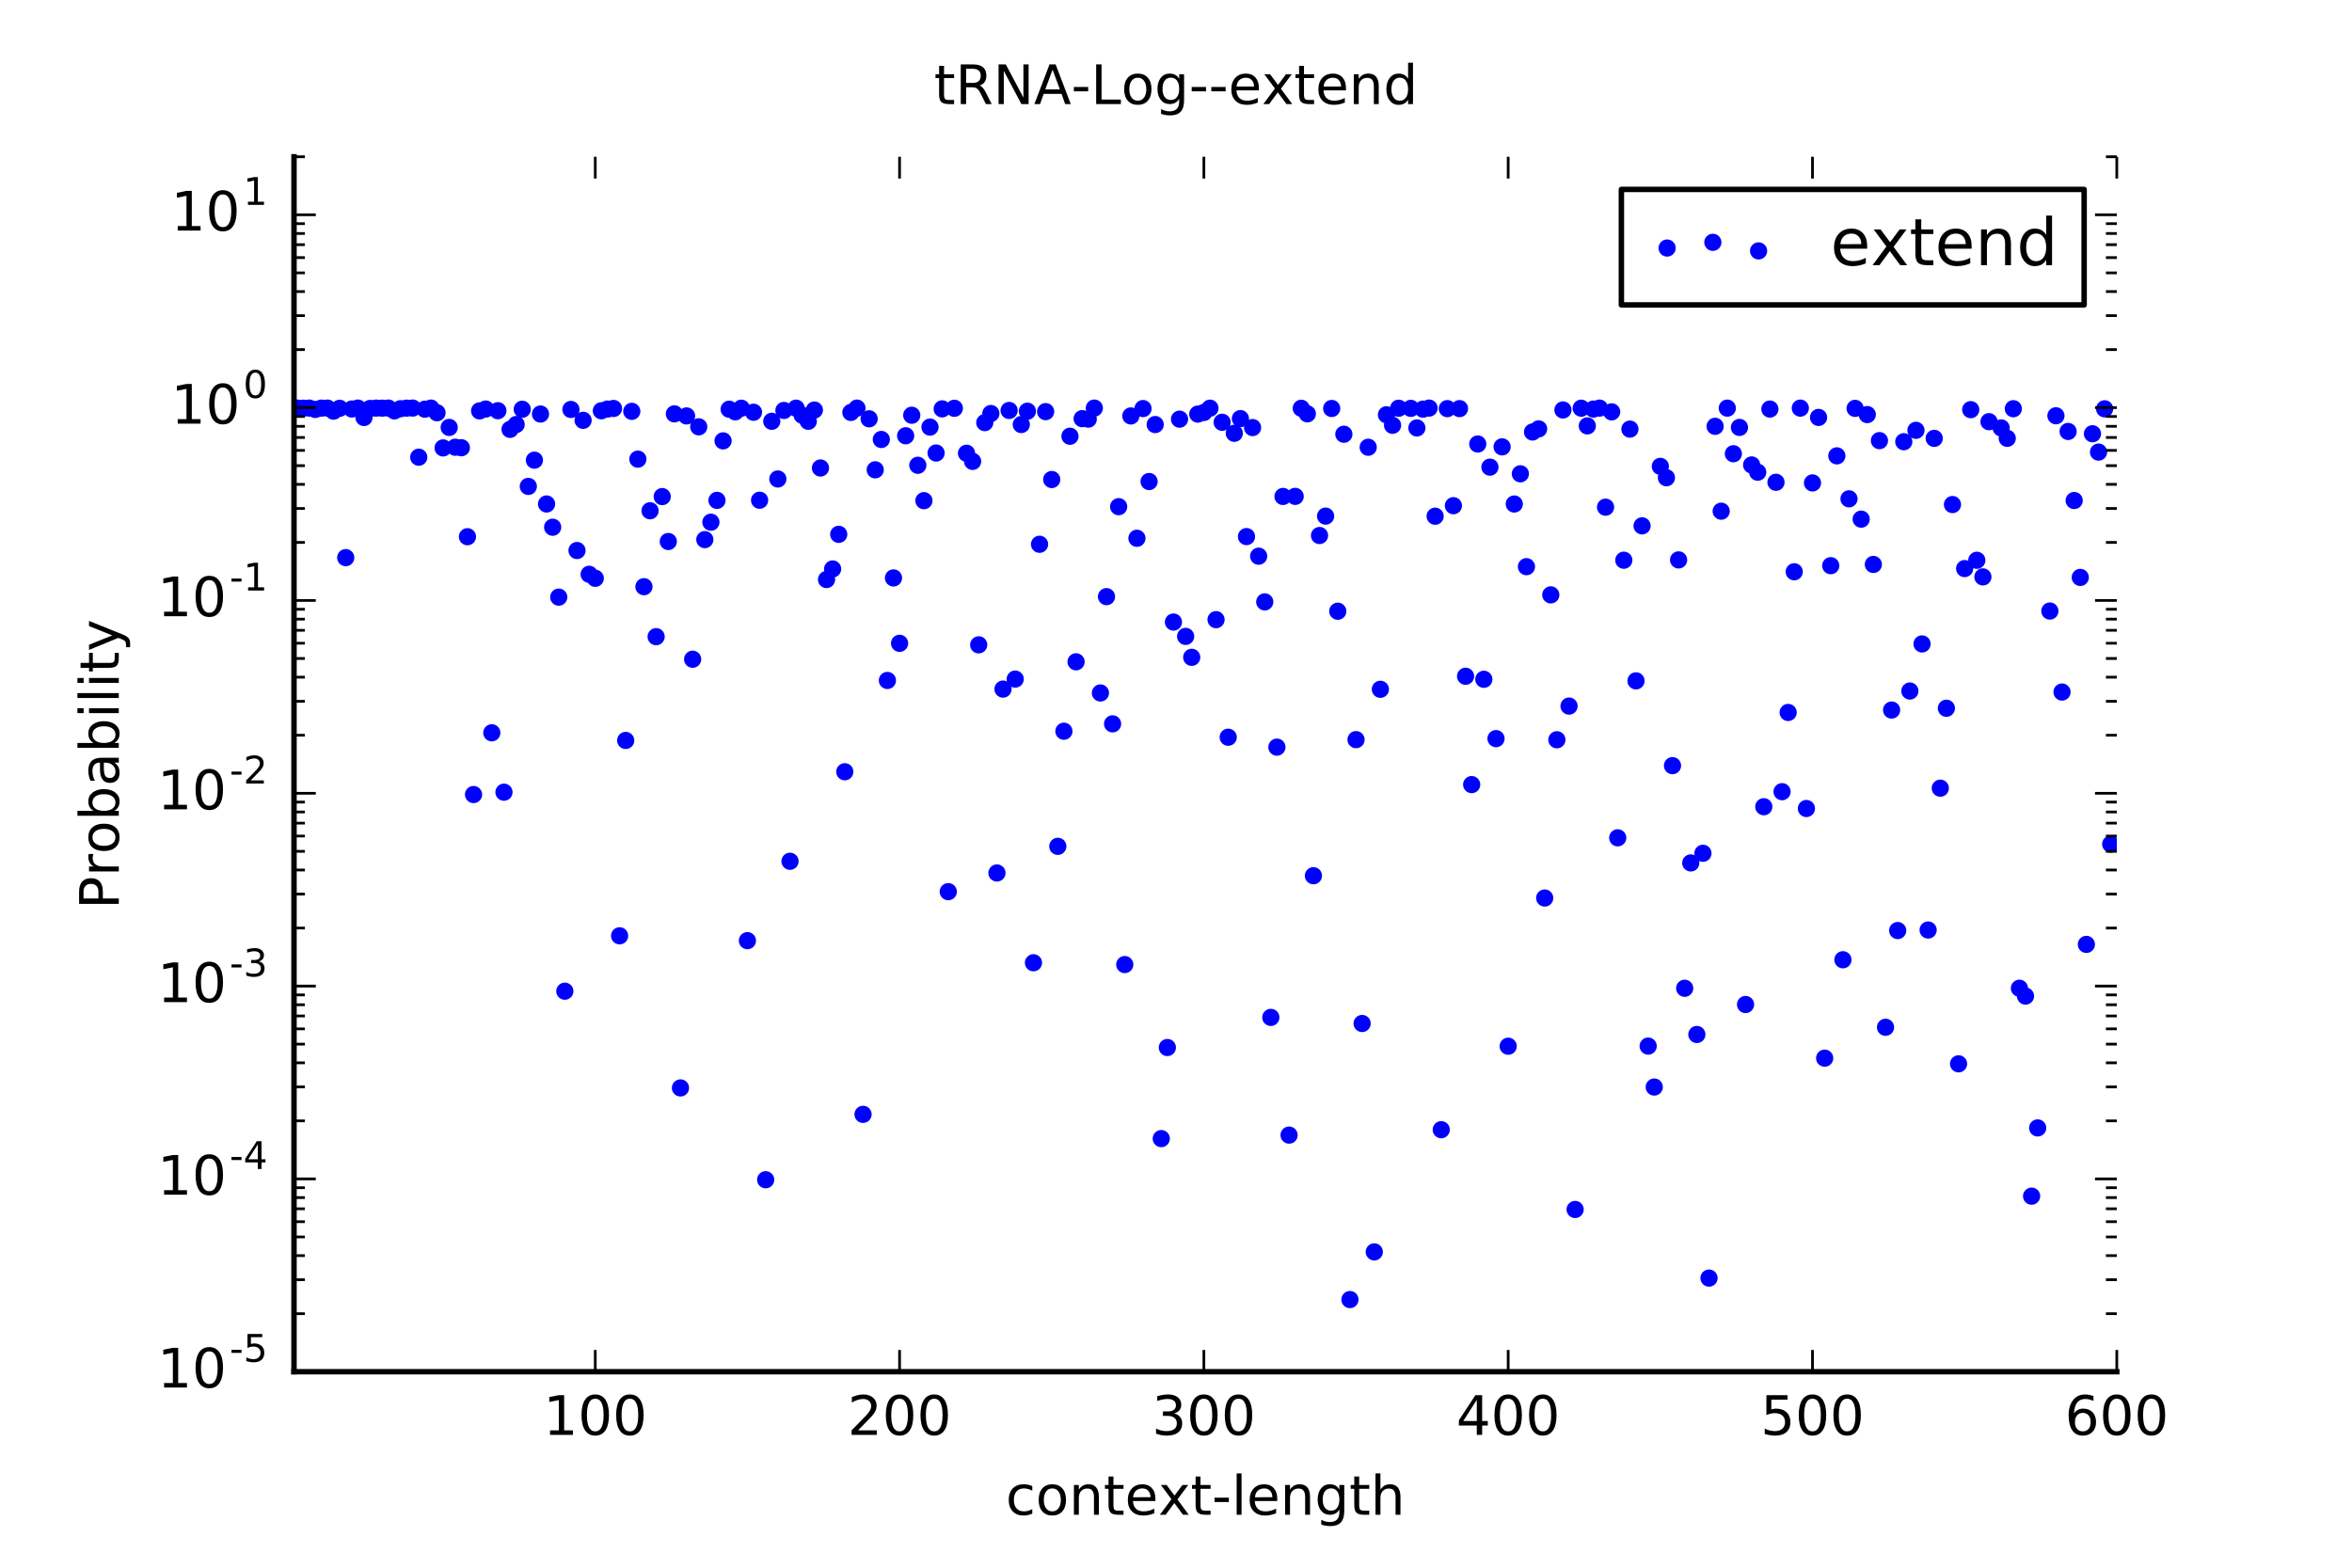 <?xml version="1.0" encoding="utf-8" standalone="no"?>
<!DOCTYPE svg PUBLIC "-//W3C//DTD SVG 1.1//EN"
  "http://www.w3.org/Graphics/SVG/1.1/DTD/svg11.dtd">
<!-- Created with matplotlib (http://matplotlib.org/) -->
<svg height="288pt" version="1.1" viewBox="0 0 432 288" width="432pt" xmlns="http://www.w3.org/2000/svg" xmlns:xlink="http://www.w3.org/1999/xlink">
 <defs>
  <style type="text/css">
*{stroke-linecap:butt;stroke-linejoin:round;stroke-miterlimit:100000;}
  </style>
 </defs>
 <g id="figure_1">
  <g id="patch_1">
   <path d="M 0 288 
L 432 288 
L 432 0 
L 0 0 
z
" style="fill:#ffffff;"/>
  </g>
  <g id="axes_1">
   <g id="patch_2">
    <path d="M 54 252 
L 388.8 252 
L 388.8 28.8 
L 54 28.8 
z
" style="fill:#ffffff;"/>
   </g>
   <g id="PathCollection_1">
    <defs>
     <path d="M 0 1.581 
C 0.419 1.581 0.822 1.415 1.118 1.118 
C 1.415 0.822 1.581 0.419 1.581 0 
C 1.581 -0.419 1.415 -0.822 1.118 -1.118 
C 0.822 -1.415 0.419 -1.581 0 -1.581 
C -0.419 -1.581 -0.822 -1.415 -1.118 -1.118 
C -1.415 -0.822 -1.581 -0.419 -1.581 0 
C -1.581 0.419 -1.415 0.822 -1.118 1.118 
C -0.822 1.415 -0.419 1.581 0 1.581 
z
" id="m171eecf5f9"/>
    </defs>
    <g clip-path="url(#pff713919f1)">
     <use style="fill:#0000ff;" x="53.441" xlink:href="#m171eecf5f9" y="74.967"/>
     <use style="fill:#0000ff;" x="54.559" xlink:href="#m171eecf5f9" y="74.968"/>
     <use style="fill:#0000ff;" x="55.677" xlink:href="#m171eecf5f9" y="74.984"/>
     <use style="fill:#0000ff;" x="56.795" xlink:href="#m171eecf5f9" y="74.966"/>
     <use style="fill:#0000ff;" x="57.913" xlink:href="#m171eecf5f9" y="75.22"/>
     <use style="fill:#0000ff;" x="59.03" xlink:href="#m171eecf5f9" y="74.977"/>
     <use style="fill:#0000ff;" x="60.148" xlink:href="#m171eecf5f9" y="74.968"/>
     <use style="fill:#0000ff;" x="61.266" xlink:href="#m171eecf5f9" y="75.534"/>
     <use style="fill:#0000ff;" x="62.384" xlink:href="#m171eecf5f9" y="75.004"/>
     <use style="fill:#0000ff;" x="63.502" xlink:href="#m171eecf5f9" y="102.443"/>
     <use style="fill:#0000ff;" x="64.62" xlink:href="#m171eecf5f9" y="75.138"/>
     <use style="fill:#0000ff;" x="65.738" xlink:href="#m171eecf5f9" y="74.966"/>
     <use style="fill:#0000ff;" x="66.855" xlink:href="#m171eecf5f9" y="76.7"/>
     <use style="fill:#0000ff;" x="67.973" xlink:href="#m171eecf5f9" y="75.034"/>
     <use style="fill:#0000ff;" x="69.091" xlink:href="#m171eecf5f9" y="74.973"/>
     <use style="fill:#0000ff;" x="70.209" xlink:href="#m171eecf5f9" y="74.983"/>
     <use style="fill:#0000ff;" x="71.327" xlink:href="#m171eecf5f9" y="74.965"/>
     <use style="fill:#0000ff;" x="72.445" xlink:href="#m171eecf5f9" y="75.484"/>
     <use style="fill:#0000ff;" x="73.563" xlink:href="#m171eecf5f9" y="75.084"/>
     <use style="fill:#0000ff;" x="74.68" xlink:href="#m171eecf5f9" y="74.98"/>
     <use style="fill:#0000ff;" x="75.798" xlink:href="#m171eecf5f9" y="74.966"/>
     <use style="fill:#0000ff;" x="76.916" xlink:href="#m171eecf5f9" y="83.994"/>
     <use style="fill:#0000ff;" x="78.034" xlink:href="#m171eecf5f9" y="75.169"/>
     <use style="fill:#0000ff;" x="79.152" xlink:href="#m171eecf5f9" y="74.972"/>
     <use style="fill:#0000ff;" x="80.27" xlink:href="#m171eecf5f9" y="75.824"/>
     <use style="fill:#0000ff;" x="81.388" xlink:href="#m171eecf5f9" y="82.288"/>
     <use style="fill:#0000ff;" x="82.506" xlink:href="#m171eecf5f9" y="78.523"/>
     <use style="fill:#0000ff;" x="83.623" xlink:href="#m171eecf5f9" y="82.161"/>
     <use style="fill:#0000ff;" x="84.741" xlink:href="#m171eecf5f9" y="82.255"/>
     <use style="fill:#0000ff;" x="85.859" xlink:href="#m171eecf5f9" y="98.6"/>
     <use style="fill:#0000ff;" x="86.977" xlink:href="#m171eecf5f9" y="145.966"/>
     <use style="fill:#0000ff;" x="88.095" xlink:href="#m171eecf5f9" y="75.483"/>
     <use style="fill:#0000ff;" x="89.213" xlink:href="#m171eecf5f9" y="75.145"/>
     <use style="fill:#0000ff;" x="90.331" xlink:href="#m171eecf5f9" y="134.622"/>
     <use style="fill:#0000ff;" x="91.448" xlink:href="#m171eecf5f9" y="75.451"/>
     <use style="fill:#0000ff;" x="92.566" xlink:href="#m171eecf5f9" y="145.536"/>
     <use style="fill:#0000ff;" x="93.684" xlink:href="#m171eecf5f9" y="78.878"/>
     <use style="fill:#0000ff;" x="94.802" xlink:href="#m171eecf5f9" y="77.992"/>
     <use style="fill:#0000ff;" x="95.92" xlink:href="#m171eecf5f9" y="75.188"/>
     <use style="fill:#0000ff;" x="97.038" xlink:href="#m171eecf5f9" y="89.357"/>
     <use style="fill:#0000ff;" x="98.156" xlink:href="#m171eecf5f9" y="84.538"/>
     <use style="fill:#0000ff;" x="99.273" xlink:href="#m171eecf5f9" y="76.062"/>
     <use style="fill:#0000ff;" x="100.391" xlink:href="#m171eecf5f9" y="92.586"/>
     <use style="fill:#0000ff;" x="101.509" xlink:href="#m171eecf5f9" y="96.858"/>
     <use style="fill:#0000ff;" x="102.627" xlink:href="#m171eecf5f9" y="109.698"/>
     <use style="fill:#0000ff;" x="103.745" xlink:href="#m171eecf5f9" y="182.092"/>
     <use style="fill:#0000ff;" x="104.863" xlink:href="#m171eecf5f9" y="75.224"/>
     <use style="fill:#0000ff;" x="105.981" xlink:href="#m171eecf5f9" y="101.135"/>
     <use style="fill:#0000ff;" x="107.098" xlink:href="#m171eecf5f9" y="77.219"/>
     <use style="fill:#0000ff;" x="108.216" xlink:href="#m171eecf5f9" y="105.503"/>
     <use style="fill:#0000ff;" x="109.334" xlink:href="#m171eecf5f9" y="106.238"/>
     <use style="fill:#0000ff;" x="110.452" xlink:href="#m171eecf5f9" y="75.464"/>
     <use style="fill:#0000ff;" x="111.57" xlink:href="#m171eecf5f9" y="75.151"/>
     <use style="fill:#0000ff;" x="112.688" xlink:href="#m171eecf5f9" y="75.039"/>
     <use style="fill:#0000ff;" x="113.806" xlink:href="#m171eecf5f9" y="171.917"/>
     <use style="fill:#0000ff;" x="114.924" xlink:href="#m171eecf5f9" y="136.027"/>
     <use style="fill:#0000ff;" x="116.041" xlink:href="#m171eecf5f9" y="75.569"/>
     <use style="fill:#0000ff;" x="117.159" xlink:href="#m171eecf5f9" y="84.35"/>
     <use style="fill:#0000ff;" x="118.277" xlink:href="#m171eecf5f9" y="107.78"/>
     <use style="fill:#0000ff;" x="119.395" xlink:href="#m171eecf5f9" y="93.831"/>
     <use style="fill:#0000ff;" x="120.513" xlink:href="#m171eecf5f9" y="116.963"/>
     <use style="fill:#0000ff;" x="121.631" xlink:href="#m171eecf5f9" y="91.23"/>
     <use style="fill:#0000ff;" x="122.749" xlink:href="#m171eecf5f9" y="99.481"/>
     <use style="fill:#0000ff;" x="123.866" xlink:href="#m171eecf5f9" y="76.029"/>
     <use style="fill:#0000ff;" x="124.984" xlink:href="#m171eecf5f9" y="199.862"/>
     <use style="fill:#0000ff;" x="126.102" xlink:href="#m171eecf5f9" y="76.414"/>
     <use style="fill:#0000ff;" x="127.22" xlink:href="#m171eecf5f9" y="121.106"/>
     <use style="fill:#0000ff;" x="128.338" xlink:href="#m171eecf5f9" y="78.411"/>
     <use style="fill:#0000ff;" x="129.456" xlink:href="#m171eecf5f9" y="99.133"/>
     <use style="fill:#0000ff;" x="130.574" xlink:href="#m171eecf5f9" y="95.933"/>
     <use style="fill:#0000ff;" x="131.691" xlink:href="#m171eecf5f9" y="91.921"/>
     <use style="fill:#0000ff;" x="132.809" xlink:href="#m171eecf5f9" y="80.992"/>
     <use style="fill:#0000ff;" x="133.927" xlink:href="#m171eecf5f9" y="75.177"/>
     <use style="fill:#0000ff;" x="135.045" xlink:href="#m171eecf5f9" y="75.654"/>
     <use style="fill:#0000ff;" x="136.163" xlink:href="#m171eecf5f9" y="74.992"/>
     <use style="fill:#0000ff;" x="137.281" xlink:href="#m171eecf5f9" y="172.809"/>
     <use style="fill:#0000ff;" x="138.399" xlink:href="#m171eecf5f9" y="75.732"/>
     <use style="fill:#0000ff;" x="139.517" xlink:href="#m171eecf5f9" y="91.898"/>
     <use style="fill:#0000ff;" x="140.634" xlink:href="#m171eecf5f9" y="216.731"/>
     <use style="fill:#0000ff;" x="141.752" xlink:href="#m171eecf5f9" y="77.396"/>
     <use style="fill:#0000ff;" x="142.87" xlink:href="#m171eecf5f9" y="87.995"/>
     <use style="fill:#0000ff;" x="143.988" xlink:href="#m171eecf5f9" y="75.403"/>
     <use style="fill:#0000ff;" x="145.106" xlink:href="#m171eecf5f9" y="158.225"/>
     <use style="fill:#0000ff;" x="146.224" xlink:href="#m171eecf5f9" y="74.983"/>
     <use style="fill:#0000ff;" x="147.342" xlink:href="#m171eecf5f9" y="76.277"/>
     <use style="fill:#0000ff;" x="148.459" xlink:href="#m171eecf5f9" y="77.397"/>
     <use style="fill:#0000ff;" x="149.577" xlink:href="#m171eecf5f9" y="75.328"/>
     <use style="fill:#0000ff;" x="150.695" xlink:href="#m171eecf5f9" y="85.975"/>
     <use style="fill:#0000ff;" x="151.813" xlink:href="#m171eecf5f9" y="106.464"/>
     <use style="fill:#0000ff;" x="152.931" xlink:href="#m171eecf5f9" y="104.524"/>
     <use style="fill:#0000ff;" x="154.049" xlink:href="#m171eecf5f9" y="98.163"/>
     <use style="fill:#0000ff;" x="155.167" xlink:href="#m171eecf5f9" y="141.778"/>
     <use style="fill:#0000ff;" x="156.284" xlink:href="#m171eecf5f9" y="75.768"/>
     <use style="fill:#0000ff;" x="157.402" xlink:href="#m171eecf5f9" y="74.975"/>
     <use style="fill:#0000ff;" x="158.52" xlink:href="#m171eecf5f9" y="204.719"/>
     <use style="fill:#0000ff;" x="159.638" xlink:href="#m171eecf5f9" y="76.941"/>
     <use style="fill:#0000ff;" x="160.756" xlink:href="#m171eecf5f9" y="86.309"/>
     <use style="fill:#0000ff;" x="161.874" xlink:href="#m171eecf5f9" y="80.735"/>
     <use style="fill:#0000ff;" x="162.992" xlink:href="#m171eecf5f9" y="125.008"/>
     <use style="fill:#0000ff;" x="164.11" xlink:href="#m171eecf5f9" y="106.172"/>
     <use style="fill:#0000ff;" x="165.227" xlink:href="#m171eecf5f9" y="118.183"/>
     <use style="fill:#0000ff;" x="166.345" xlink:href="#m171eecf5f9" y="80.054"/>
     <use style="fill:#0000ff;" x="167.463" xlink:href="#m171eecf5f9" y="76.282"/>
     <use style="fill:#0000ff;" x="168.581" xlink:href="#m171eecf5f9" y="85.476"/>
     <use style="fill:#0000ff;" x="169.699" xlink:href="#m171eecf5f9" y="91.978"/>
     <use style="fill:#0000ff;" x="170.817" xlink:href="#m171eecf5f9" y="78.463"/>
     <use style="fill:#0000ff;" x="171.935" xlink:href="#m171eecf5f9" y="83.225"/>
     <use style="fill:#0000ff;" x="173.052" xlink:href="#m171eecf5f9" y="75.114"/>
     <use style="fill:#0000ff;" x="174.17" xlink:href="#m171eecf5f9" y="163.809"/>
     <use style="fill:#0000ff;" x="175.288" xlink:href="#m171eecf5f9" y="75.005"/>
     <use style="fill:#0000ff;" x="176.406" xlink:href="#m171eecf5f9" y="309.011"/>
     <use style="fill:#0000ff;" x="177.524" xlink:href="#m171eecf5f9" y="83.266"/>
     <use style="fill:#0000ff;" x="178.642" xlink:href="#m171eecf5f9" y="84.76"/>
     <use style="fill:#0000ff;" x="179.76" xlink:href="#m171eecf5f9" y="118.463"/>
     <use style="fill:#0000ff;" x="180.877" xlink:href="#m171eecf5f9" y="77.637"/>
     <use style="fill:#0000ff;" x="181.995" xlink:href="#m171eecf5f9" y="75.968"/>
     <use style="fill:#0000ff;" x="183.113" xlink:href="#m171eecf5f9" y="160.377"/>
     <use style="fill:#0000ff;" x="184.231" xlink:href="#m171eecf5f9" y="126.592"/>
     <use style="fill:#0000ff;" x="185.349" xlink:href="#m171eecf5f9" y="75.404"/>
     <use style="fill:#0000ff;" x="186.467" xlink:href="#m171eecf5f9" y="124.755"/>
     <use style="fill:#0000ff;" x="187.585" xlink:href="#m171eecf5f9" y="77.991"/>
     <use style="fill:#0000ff;" x="188.703" xlink:href="#m171eecf5f9" y="75.542"/>
     <use style="fill:#0000ff;" x="189.82" xlink:href="#m171eecf5f9" y="176.866"/>
     <use style="fill:#0000ff;" x="190.938" xlink:href="#m171eecf5f9" y="99.99"/>
     <use style="fill:#0000ff;" x="192.056" xlink:href="#m171eecf5f9" y="75.622"/>
     <use style="fill:#0000ff;" x="193.174" xlink:href="#m171eecf5f9" y="88.093"/>
     <use style="fill:#0000ff;" x="194.292" xlink:href="#m171eecf5f9" y="155.48"/>
     <use style="fill:#0000ff;" x="195.41" xlink:href="#m171eecf5f9" y="134.334"/>
     <use style="fill:#0000ff;" x="196.528" xlink:href="#m171eecf5f9" y="80.139"/>
     <use style="fill:#0000ff;" x="197.645" xlink:href="#m171eecf5f9" y="121.582"/>
     <use style="fill:#0000ff;" x="198.763" xlink:href="#m171eecf5f9" y="76.912"/>
     <use style="fill:#0000ff;" x="199.881" xlink:href="#m171eecf5f9" y="76.999"/>
     <use style="fill:#0000ff;" x="200.999" xlink:href="#m171eecf5f9" y="74.97"/>
     <use style="fill:#0000ff;" x="202.117" xlink:href="#m171eecf5f9" y="127.304"/>
     <use style="fill:#0000ff;" x="203.235" xlink:href="#m171eecf5f9" y="109.608"/>
     <use style="fill:#0000ff;" x="204.353" xlink:href="#m171eecf5f9" y="132.977"/>
     <use style="fill:#0000ff;" x="205.47" xlink:href="#m171eecf5f9" y="93.08"/>
     <use style="fill:#0000ff;" x="206.588" xlink:href="#m171eecf5f9" y="177.199"/>
     <use style="fill:#0000ff;" x="207.706" xlink:href="#m171eecf5f9" y="76.414"/>
     <use style="fill:#0000ff;" x="208.824" xlink:href="#m171eecf5f9" y="98.885"/>
     <use style="fill:#0000ff;" x="209.942" xlink:href="#m171eecf5f9" y="75.059"/>
     <use style="fill:#0000ff;" x="211.06" xlink:href="#m171eecf5f9" y="88.463"/>
     <use style="fill:#0000ff;" x="212.178" xlink:href="#m171eecf5f9" y="77.994"/>
     <use style="fill:#0000ff;" x="213.295" xlink:href="#m171eecf5f9" y="209.172"/>
     <use style="fill:#0000ff;" x="214.413" xlink:href="#m171eecf5f9" y="192.438"/>
     <use style="fill:#0000ff;" x="215.531" xlink:href="#m171eecf5f9" y="114.278"/>
     <use style="fill:#0000ff;" x="216.649" xlink:href="#m171eecf5f9" y="77.005"/>
     <use style="fill:#0000ff;" x="217.767" xlink:href="#m171eecf5f9" y="116.912"/>
     <use style="fill:#0000ff;" x="218.885" xlink:href="#m171eecf5f9" y="120.756"/>
     <use style="fill:#0000ff;" x="220.003" xlink:href="#m171eecf5f9" y="76.076"/>
     <use style="fill:#0000ff;" x="221.121" xlink:href="#m171eecf5f9" y="75.774"/>
     <use style="fill:#0000ff;" x="222.238" xlink:href="#m171eecf5f9" y="74.987"/>
     <use style="fill:#0000ff;" x="223.356" xlink:href="#m171eecf5f9" y="113.837"/>
     <use style="fill:#0000ff;" x="224.474" xlink:href="#m171eecf5f9" y="77.576"/>
     <use style="fill:#0000ff;" x="225.592" xlink:href="#m171eecf5f9" y="135.436"/>
     <use style="fill:#0000ff;" x="226.71" xlink:href="#m171eecf5f9" y="79.598"/>
     <use style="fill:#0000ff;" x="227.828" xlink:href="#m171eecf5f9" y="76.906"/>
     <use style="fill:#0000ff;" x="228.946" xlink:href="#m171eecf5f9" y="98.576"/>
     <use style="fill:#0000ff;" x="230.063" xlink:href="#m171eecf5f9" y="78.549"/>
     <use style="fill:#0000ff;" x="231.181" xlink:href="#m171eecf5f9" y="102.178"/>
     <use style="fill:#0000ff;" x="232.299" xlink:href="#m171eecf5f9" y="110.573"/>
     <use style="fill:#0000ff;" x="233.417" xlink:href="#m171eecf5f9" y="186.906"/>
     <use style="fill:#0000ff;" x="234.535" xlink:href="#m171eecf5f9" y="137.257"/>
     <use style="fill:#0000ff;" x="235.653" xlink:href="#m171eecf5f9" y="91.202"/>
     <use style="fill:#0000ff;" x="236.771" xlink:href="#m171eecf5f9" y="208.53"/>
     <use style="fill:#0000ff;" x="237.888" xlink:href="#m171eecf5f9" y="91.188"/>
     <use style="fill:#0000ff;" x="239.006" xlink:href="#m171eecf5f9" y="75.001"/>
     <use style="fill:#0000ff;" x="240.124" xlink:href="#m171eecf5f9" y="76.022"/>
     <use style="fill:#0000ff;" x="241.242" xlink:href="#m171eecf5f9" y="160.879"/>
     <use style="fill:#0000ff;" x="242.36" xlink:href="#m171eecf5f9" y="98.379"/>
     <use style="fill:#0000ff;" x="243.478" xlink:href="#m171eecf5f9" y="94.816"/>
     <use style="fill:#0000ff;" x="244.596" xlink:href="#m171eecf5f9" y="75.042"/>
     <use style="fill:#0000ff;" x="245.714" xlink:href="#m171eecf5f9" y="112.288"/>
     <use style="fill:#0000ff;" x="246.831" xlink:href="#m171eecf5f9" y="79.774"/>
     <use style="fill:#0000ff;" x="247.949" xlink:href="#m171eecf5f9" y="238.744"/>
     <use style="fill:#0000ff;" x="249.067" xlink:href="#m171eecf5f9" y="135.879"/>
     <use style="fill:#0000ff;" x="250.185" xlink:href="#m171eecf5f9" y="188.027"/>
     <use style="fill:#0000ff;" x="251.303" xlink:href="#m171eecf5f9" y="82.163"/>
     <use style="fill:#0000ff;" x="252.421" xlink:href="#m171eecf5f9" y="229.985"/>
     <use style="fill:#0000ff;" x="253.539" xlink:href="#m171eecf5f9" y="126.63"/>
     <use style="fill:#0000ff;" x="254.656" xlink:href="#m171eecf5f9" y="76.198"/>
     <use style="fill:#0000ff;" x="255.774" xlink:href="#m171eecf5f9" y="78.13"/>
     <use style="fill:#0000ff;" x="256.892" xlink:href="#m171eecf5f9" y="74.995"/>
     <use style="fill:#0000ff;" x="258.01" xlink:href="#m171eecf5f9" y="315.148"/>
     <use style="fill:#0000ff;" x="259.128" xlink:href="#m171eecf5f9" y="75.019"/>
     <use style="fill:#0000ff;" x="260.246" xlink:href="#m171eecf5f9" y="78.617"/>
     <use style="fill:#0000ff;" x="261.364" xlink:href="#m171eecf5f9" y="75.163"/>
     <use style="fill:#0000ff;" x="262.481" xlink:href="#m171eecf5f9" y="74.968"/>
     <use style="fill:#0000ff;" x="263.599" xlink:href="#m171eecf5f9" y="94.831"/>
     <use style="fill:#0000ff;" x="264.717" xlink:href="#m171eecf5f9" y="207.54"/>
     <use style="fill:#0000ff;" x="265.835" xlink:href="#m171eecf5f9" y="75.069"/>
     <use style="fill:#0000ff;" x="266.953" xlink:href="#m171eecf5f9" y="92.9"/>
     <use style="fill:#0000ff;" x="268.071" xlink:href="#m171eecf5f9" y="75.068"/>
     <use style="fill:#0000ff;" x="269.189" xlink:href="#m171eecf5f9" y="124.235"/>
     <use style="fill:#0000ff;" x="270.307" xlink:href="#m171eecf5f9" y="144.138"/>
     <use style="fill:#0000ff;" x="271.424" xlink:href="#m171eecf5f9" y="81.57"/>
     <use style="fill:#0000ff;" x="272.542" xlink:href="#m171eecf5f9" y="124.791"/>
     <use style="fill:#0000ff;" x="273.66" xlink:href="#m171eecf5f9" y="85.82"/>
     <use style="fill:#0000ff;" x="274.778" xlink:href="#m171eecf5f9" y="135.692"/>
     <use style="fill:#0000ff;" x="275.896" xlink:href="#m171eecf5f9" y="82.094"/>
     <use style="fill:#0000ff;" x="277.014" xlink:href="#m171eecf5f9" y="192.2"/>
     <use style="fill:#0000ff;" x="278.132" xlink:href="#m171eecf5f9" y="92.592"/>
     <use style="fill:#0000ff;" x="279.249" xlink:href="#m171eecf5f9" y="87.041"/>
     <use style="fill:#0000ff;" x="280.367" xlink:href="#m171eecf5f9" y="104.102"/>
     <use style="fill:#0000ff;" x="281.485" xlink:href="#m171eecf5f9" y="79.36"/>
     <use style="fill:#0000ff;" x="282.603" xlink:href="#m171eecf5f9" y="78.793"/>
     <use style="fill:#0000ff;" x="283.721" xlink:href="#m171eecf5f9" y="164.973"/>
     <use style="fill:#0000ff;" x="284.839" xlink:href="#m171eecf5f9" y="109.284"/>
     <use style="fill:#0000ff;" x="285.957" xlink:href="#m171eecf5f9" y="135.902"/>
     <use style="fill:#0000ff;" x="287.074" xlink:href="#m171eecf5f9" y="75.312"/>
     <use style="fill:#0000ff;" x="288.192" xlink:href="#m171eecf5f9" y="129.715"/>
     <use style="fill:#0000ff;" x="289.31" xlink:href="#m171eecf5f9" y="222.192"/>
     <use style="fill:#0000ff;" x="290.428" xlink:href="#m171eecf5f9" y="74.99"/>
     <use style="fill:#0000ff;" x="291.546" xlink:href="#m171eecf5f9" y="78.24"/>
     <use style="fill:#0000ff;" x="292.664" xlink:href="#m171eecf5f9" y="75.151"/>
     <use style="fill:#0000ff;" x="293.782" xlink:href="#m171eecf5f9" y="74.97"/>
     <use style="fill:#0000ff;" x="294.899" xlink:href="#m171eecf5f9" y="93.174"/>
     <use style="fill:#0000ff;" x="296.017" xlink:href="#m171eecf5f9" y="75.66"/>
     <use style="fill:#0000ff;" x="297.135" xlink:href="#m171eecf5f9" y="153.914"/>
     <use style="fill:#0000ff;" x="298.253" xlink:href="#m171eecf5f9" y="102.918"/>
     <use style="fill:#0000ff;" x="299.371" xlink:href="#m171eecf5f9" y="78.833"/>
     <use style="fill:#0000ff;" x="300.489" xlink:href="#m171eecf5f9" y="125.082"/>
     <use style="fill:#0000ff;" x="301.607" xlink:href="#m171eecf5f9" y="96.601"/>
     <use style="fill:#0000ff;" x="302.725" xlink:href="#m171eecf5f9" y="192.177"/>
     <use style="fill:#0000ff;" x="303.842" xlink:href="#m171eecf5f9" y="199.699"/>
     <use style="fill:#0000ff;" x="304.96" xlink:href="#m171eecf5f9" y="85.675"/>
     <use style="fill:#0000ff;" x="306.078" xlink:href="#m171eecf5f9" y="87.767"/>
     <use style="fill:#0000ff;" x="307.196" xlink:href="#m171eecf5f9" y="140.658"/>
     <use style="fill:#0000ff;" x="308.314" xlink:href="#m171eecf5f9" y="102.861"/>
     <use style="fill:#0000ff;" x="309.432" xlink:href="#m171eecf5f9" y="181.557"/>
     <use style="fill:#0000ff;" x="310.55" xlink:href="#m171eecf5f9" y="158.529"/>
     <use style="fill:#0000ff;" x="311.667" xlink:href="#m171eecf5f9" y="190.045"/>
     <use style="fill:#0000ff;" x="312.785" xlink:href="#m171eecf5f9" y="156.755"/>
     <use style="fill:#0000ff;" x="313.903" xlink:href="#m171eecf5f9" y="234.796"/>
     <use style="fill:#0000ff;" x="315.021" xlink:href="#m171eecf5f9" y="78.318"/>
     <use style="fill:#0000ff;" x="316.139" xlink:href="#m171eecf5f9" y="93.91"/>
     <use style="fill:#0000ff;" x="317.257" xlink:href="#m171eecf5f9" y="74.976"/>
     <use style="fill:#0000ff;" x="318.375" xlink:href="#m171eecf5f9" y="83.356"/>
     <use style="fill:#0000ff;" x="319.492" xlink:href="#m171eecf5f9" y="78.523"/>
     <use style="fill:#0000ff;" x="320.61" xlink:href="#m171eecf5f9" y="184.54"/>
     <use style="fill:#0000ff;" x="321.728" xlink:href="#m171eecf5f9" y="85.416"/>
     <use style="fill:#0000ff;" x="322.846" xlink:href="#m171eecf5f9" y="86.753"/>
     <use style="fill:#0000ff;" x="323.964" xlink:href="#m171eecf5f9" y="148.202"/>
     <use style="fill:#0000ff;" x="325.082" xlink:href="#m171eecf5f9" y="75.151"/>
     <use style="fill:#0000ff;" x="326.2" xlink:href="#m171eecf5f9" y="88.601"/>
     <use style="fill:#0000ff;" x="327.318" xlink:href="#m171eecf5f9" y="145.44"/>
     <use style="fill:#0000ff;" x="328.435" xlink:href="#m171eecf5f9" y="130.885"/>
     <use style="fill:#0000ff;" x="329.553" xlink:href="#m171eecf5f9" y="105.041"/>
     <use style="fill:#0000ff;" x="330.671" xlink:href="#m171eecf5f9" y="74.974"/>
     <use style="fill:#0000ff;" x="331.789" xlink:href="#m171eecf5f9" y="148.53"/>
     <use style="fill:#0000ff;" x="332.907" xlink:href="#m171eecf5f9" y="88.718"/>
     <use style="fill:#0000ff;" x="334.025" xlink:href="#m171eecf5f9" y="76.686"/>
     <use style="fill:#0000ff;" x="335.143" xlink:href="#m171eecf5f9" y="194.394"/>
     <use style="fill:#0000ff;" x="336.26" xlink:href="#m171eecf5f9" y="103.92"/>
     <use style="fill:#0000ff;" x="337.378" xlink:href="#m171eecf5f9" y="83.745"/>
     <use style="fill:#0000ff;" x="338.496" xlink:href="#m171eecf5f9" y="176.318"/>
     <use style="fill:#0000ff;" x="339.614" xlink:href="#m171eecf5f9" y="91.64"/>
     <use style="fill:#0000ff;" x="340.732" xlink:href="#m171eecf5f9" y="75.023"/>
     <use style="fill:#0000ff;" x="341.85" xlink:href="#m171eecf5f9" y="95.373"/>
     <use style="fill:#0000ff;" x="342.968" xlink:href="#m171eecf5f9" y="76.164"/>
     <use style="fill:#0000ff;" x="344.085" xlink:href="#m171eecf5f9" y="103.695"/>
     <use style="fill:#0000ff;" x="345.203" xlink:href="#m171eecf5f9" y="80.948"/>
     <use style="fill:#0000ff;" x="346.321" xlink:href="#m171eecf5f9" y="188.72"/>
     <use style="fill:#0000ff;" x="347.439" xlink:href="#m171eecf5f9" y="130.443"/>
     <use style="fill:#0000ff;" x="348.557" xlink:href="#m171eecf5f9" y="170.952"/>
     <use style="fill:#0000ff;" x="349.675" xlink:href="#m171eecf5f9" y="81.147"/>
     <use style="fill:#0000ff;" x="350.793" xlink:href="#m171eecf5f9" y="126.947"/>
     <use style="fill:#0000ff;" x="351.911" xlink:href="#m171eecf5f9" y="79.056"/>
     <use style="fill:#0000ff;" x="353.028" xlink:href="#m171eecf5f9" y="118.296"/>
     <use style="fill:#0000ff;" x="354.146" xlink:href="#m171eecf5f9" y="170.853"/>
     <use style="fill:#0000ff;" x="355.264" xlink:href="#m171eecf5f9" y="80.529"/>
     <use style="fill:#0000ff;" x="356.382" xlink:href="#m171eecf5f9" y="144.796"/>
     <use style="fill:#0000ff;" x="357.5" xlink:href="#m171eecf5f9" y="130.112"/>
     <use style="fill:#0000ff;" x="358.618" xlink:href="#m171eecf5f9" y="92.692"/>
     <use style="fill:#0000ff;" x="359.736" xlink:href="#m171eecf5f9" y="195.434"/>
     <use style="fill:#0000ff;" x="360.853" xlink:href="#m171eecf5f9" y="104.454"/>
     <use style="fill:#0000ff;" x="361.971" xlink:href="#m171eecf5f9" y="75.26"/>
     <use style="fill:#0000ff;" x="363.089" xlink:href="#m171eecf5f9" y="102.93"/>
     <use style="fill:#0000ff;" x="364.207" xlink:href="#m171eecf5f9" y="105.981"/>
     <use style="fill:#0000ff;" x="365.325" xlink:href="#m171eecf5f9" y="77.468"/>
     <use style="fill:#0000ff;" x="366.443" xlink:href="#m171eecf5f9" y="274.924"/>
     <use style="fill:#0000ff;" x="367.561" xlink:href="#m171eecf5f9" y="78.616"/>
     <use style="fill:#0000ff;" x="368.678" xlink:href="#m171eecf5f9" y="80.523"/>
     <use style="fill:#0000ff;" x="369.796" xlink:href="#m171eecf5f9" y="75.085"/>
     <use style="fill:#0000ff;" x="370.914" xlink:href="#m171eecf5f9" y="181.55"/>
     <use style="fill:#0000ff;" x="372.032" xlink:href="#m171eecf5f9" y="182.99"/>
     <use style="fill:#0000ff;" x="373.15" xlink:href="#m171eecf5f9" y="219.746"/>
     <use style="fill:#0000ff;" x="374.268" xlink:href="#m171eecf5f9" y="207.212"/>
     <use style="fill:#0000ff;" x="375.386" xlink:href="#m171eecf5f9" y="275.812"/>
     <use style="fill:#0000ff;" x="376.504" xlink:href="#m171eecf5f9" y="112.254"/>
     <use style="fill:#0000ff;" x="377.621" xlink:href="#m171eecf5f9" y="76.381"/>
     <use style="fill:#0000ff;" x="378.739" xlink:href="#m171eecf5f9" y="127.134"/>
     <use style="fill:#0000ff;" x="379.857" xlink:href="#m171eecf5f9" y="79.263"/>
     <use style="fill:#0000ff;" x="380.975" xlink:href="#m171eecf5f9" y="91.95"/>
     <use style="fill:#0000ff;" x="382.093" xlink:href="#m171eecf5f9" y="106.075"/>
     <use style="fill:#0000ff;" x="383.211" xlink:href="#m171eecf5f9" y="173.496"/>
     <use style="fill:#0000ff;" x="384.329" xlink:href="#m171eecf5f9" y="79.685"/>
     <use style="fill:#0000ff;" x="385.446" xlink:href="#m171eecf5f9" y="83.056"/>
     <use style="fill:#0000ff;" x="386.564" xlink:href="#m171eecf5f9" y="75.102"/>
     <use style="fill:#0000ff;" x="387.682" xlink:href="#m171eecf5f9" y="155.075"/>
    </g>
   </g>
   <g id="patch_3">
    <path d="M 54 252 
L 388.8 252 
" style="fill:none;stroke:#000000;stroke-linecap:square;stroke-linejoin:miter;"/>
   </g>
   <g id="patch_4">
    <path d="M 54 252 
L 54 28.8 
" style="fill:none;stroke:#000000;stroke-linecap:square;stroke-linejoin:miter;"/>
   </g>
   <g id="matplotlib.axis_1">
    <g id="xtick_1">
     <g id="line2d_1">
      <defs>
       <path d="M 0 0 
L 0 -4 
" id="m7632bb2c0b" style="stroke:#000000;stroke-width:0.5;"/>
      </defs>
      <g>
       <use style="stroke:#000000;stroke-width:0.5;" x="109.334" xlink:href="#m7632bb2c0b" y="252.0"/>
      </g>
     </g>
     <g id="line2d_2">
      <defs>
       <path d="M 0 0 
L 0 4 
" id="m470d5c5f39" style="stroke:#000000;stroke-width:0.5;"/>
      </defs>
      <g>
       <use style="stroke:#000000;stroke-width:0.5;" x="109.334" xlink:href="#m470d5c5f39" y="28.8"/>
      </g>
     </g>
     <g id="text_1">
      <!-- 100 -->
      <defs>
       <path d="M 31.781 66.406 
Q 24.172 66.406 20.328 58.906 
Q 16.5 51.422 16.5 36.375 
Q 16.5 21.391 20.328 13.891 
Q 24.172 6.391 31.781 6.391 
Q 39.453 6.391 43.281 13.891 
Q 47.125 21.391 47.125 36.375 
Q 47.125 51.422 43.281 58.906 
Q 39.453 66.406 31.781 66.406 
M 31.781 74.219 
Q 44.047 74.219 50.516 64.516 
Q 56.984 54.828 56.984 36.375 
Q 56.984 17.969 50.516 8.266 
Q 44.047 -1.422 31.781 -1.422 
Q 19.531 -1.422 13.062 8.266 
Q 6.594 17.969 6.594 36.375 
Q 6.594 54.828 13.062 64.516 
Q 19.531 74.219 31.781 74.219 
" id="BitstreamVeraSans-Roman-30"/>
       <path d="M 12.406 8.297 
L 28.516 8.297 
L 28.516 63.922 
L 10.984 60.406 
L 10.984 69.391 
L 28.422 72.906 
L 38.281 72.906 
L 38.281 8.297 
L 54.391 8.297 
L 54.391 0 
L 12.406 0 
z
" id="BitstreamVeraSans-Roman-31"/>
      </defs>
      <g transform="translate(99.79 263.598)scale(0.1 -0.1)">
       <use xlink:href="#BitstreamVeraSans-Roman-31"/>
       <use x="63.623" xlink:href="#BitstreamVeraSans-Roman-30"/>
       <use x="127.246" xlink:href="#BitstreamVeraSans-Roman-30"/>
      </g>
     </g>
    </g>
    <g id="xtick_2">
     <g id="line2d_3">
      <g>
       <use style="stroke:#000000;stroke-width:0.5;" x="165.227" xlink:href="#m7632bb2c0b" y="252.0"/>
      </g>
     </g>
     <g id="line2d_4">
      <g>
       <use style="stroke:#000000;stroke-width:0.5;" x="165.227" xlink:href="#m470d5c5f39" y="28.8"/>
      </g>
     </g>
     <g id="text_2">
      <!-- 200 -->
      <defs>
       <path d="M 19.188 8.297 
L 53.609 8.297 
L 53.609 0 
L 7.328 0 
L 7.328 8.297 
Q 12.938 14.109 22.625 23.891 
Q 32.328 33.688 34.812 36.531 
Q 39.547 41.844 41.422 45.531 
Q 43.312 49.219 43.312 52.781 
Q 43.312 58.594 39.234 62.25 
Q 35.156 65.922 28.609 65.922 
Q 23.969 65.922 18.812 64.312 
Q 13.672 62.703 7.812 59.422 
L 7.812 69.391 
Q 13.766 71.781 18.938 73 
Q 24.125 74.219 28.422 74.219 
Q 39.75 74.219 46.484 68.547 
Q 53.219 62.891 53.219 53.422 
Q 53.219 48.922 51.531 44.891 
Q 49.859 40.875 45.406 35.406 
Q 44.188 33.984 37.641 27.219 
Q 31.109 20.453 19.188 8.297 
" id="BitstreamVeraSans-Roman-32"/>
      </defs>
      <g transform="translate(155.684 263.598)scale(0.1 -0.1)">
       <use xlink:href="#BitstreamVeraSans-Roman-32"/>
       <use x="63.623" xlink:href="#BitstreamVeraSans-Roman-30"/>
       <use x="127.246" xlink:href="#BitstreamVeraSans-Roman-30"/>
      </g>
     </g>
    </g>
    <g id="xtick_3">
     <g id="line2d_5">
      <g>
       <use style="stroke:#000000;stroke-width:0.5;" x="221.121" xlink:href="#m7632bb2c0b" y="252.0"/>
      </g>
     </g>
     <g id="line2d_6">
      <g>
       <use style="stroke:#000000;stroke-width:0.5;" x="221.121" xlink:href="#m470d5c5f39" y="28.8"/>
      </g>
     </g>
     <g id="text_3">
      <!-- 300 -->
      <defs>
       <path d="M 40.578 39.312 
Q 47.656 37.797 51.625 33 
Q 55.609 28.219 55.609 21.188 
Q 55.609 10.406 48.188 4.484 
Q 40.766 -1.422 27.094 -1.422 
Q 22.516 -1.422 17.656 -0.516 
Q 12.797 0.391 7.625 2.203 
L 7.625 11.719 
Q 11.719 9.328 16.594 8.109 
Q 21.484 6.891 26.812 6.891 
Q 36.078 6.891 40.938 10.547 
Q 45.797 14.203 45.797 21.188 
Q 45.797 27.641 41.281 31.266 
Q 36.766 34.906 28.719 34.906 
L 20.219 34.906 
L 20.219 43.016 
L 29.109 43.016 
Q 36.375 43.016 40.234 45.922 
Q 44.094 48.828 44.094 54.297 
Q 44.094 59.906 40.109 62.906 
Q 36.141 65.922 28.719 65.922 
Q 24.656 65.922 20.016 65.031 
Q 15.375 64.156 9.812 62.312 
L 9.812 71.094 
Q 15.438 72.656 20.344 73.438 
Q 25.25 74.219 29.594 74.219 
Q 40.828 74.219 47.359 69.109 
Q 53.906 64.016 53.906 55.328 
Q 53.906 49.266 50.438 45.094 
Q 46.969 40.922 40.578 39.312 
" id="BitstreamVeraSans-Roman-33"/>
      </defs>
      <g transform="translate(211.577 263.598)scale(0.1 -0.1)">
       <use xlink:href="#BitstreamVeraSans-Roman-33"/>
       <use x="63.623" xlink:href="#BitstreamVeraSans-Roman-30"/>
       <use x="127.246" xlink:href="#BitstreamVeraSans-Roman-30"/>
      </g>
     </g>
    </g>
    <g id="xtick_4">
     <g id="line2d_7">
      <g>
       <use style="stroke:#000000;stroke-width:0.5;" x="277.014" xlink:href="#m7632bb2c0b" y="252.0"/>
      </g>
     </g>
     <g id="line2d_8">
      <g>
       <use style="stroke:#000000;stroke-width:0.5;" x="277.014" xlink:href="#m470d5c5f39" y="28.8"/>
      </g>
     </g>
     <g id="text_4">
      <!-- 400 -->
      <defs>
       <path d="M 37.797 64.312 
L 12.891 25.391 
L 37.797 25.391 
z
M 35.203 72.906 
L 47.609 72.906 
L 47.609 25.391 
L 58.016 25.391 
L 58.016 17.188 
L 47.609 17.188 
L 47.609 0 
L 37.797 0 
L 37.797 17.188 
L 4.891 17.188 
L 4.891 26.703 
z
" id="BitstreamVeraSans-Roman-34"/>
      </defs>
      <g transform="translate(267.47 263.598)scale(0.1 -0.1)">
       <use xlink:href="#BitstreamVeraSans-Roman-34"/>
       <use x="63.623" xlink:href="#BitstreamVeraSans-Roman-30"/>
       <use x="127.246" xlink:href="#BitstreamVeraSans-Roman-30"/>
      </g>
     </g>
    </g>
    <g id="xtick_5">
     <g id="line2d_9">
      <g>
       <use style="stroke:#000000;stroke-width:0.5;" x="332.907" xlink:href="#m7632bb2c0b" y="252.0"/>
      </g>
     </g>
     <g id="line2d_10">
      <g>
       <use style="stroke:#000000;stroke-width:0.5;" x="332.907" xlink:href="#m470d5c5f39" y="28.8"/>
      </g>
     </g>
     <g id="text_5">
      <!-- 500 -->
      <defs>
       <path d="M 10.797 72.906 
L 49.516 72.906 
L 49.516 64.594 
L 19.828 64.594 
L 19.828 46.734 
Q 21.969 47.469 24.109 47.828 
Q 26.266 48.188 28.422 48.188 
Q 40.625 48.188 47.75 41.5 
Q 54.891 34.812 54.891 23.391 
Q 54.891 11.625 47.562 5.094 
Q 40.234 -1.422 26.906 -1.422 
Q 22.312 -1.422 17.547 -0.641 
Q 12.797 0.141 7.719 1.703 
L 7.719 11.625 
Q 12.109 9.234 16.797 8.062 
Q 21.484 6.891 26.703 6.891 
Q 35.156 6.891 40.078 11.328 
Q 45.016 15.766 45.016 23.391 
Q 45.016 31 40.078 35.438 
Q 35.156 39.891 26.703 39.891 
Q 22.75 39.891 18.812 39.016 
Q 14.891 38.141 10.797 36.281 
z
" id="BitstreamVeraSans-Roman-35"/>
      </defs>
      <g transform="translate(323.363 263.598)scale(0.1 -0.1)">
       <use xlink:href="#BitstreamVeraSans-Roman-35"/>
       <use x="63.623" xlink:href="#BitstreamVeraSans-Roman-30"/>
       <use x="127.246" xlink:href="#BitstreamVeraSans-Roman-30"/>
      </g>
     </g>
    </g>
    <g id="xtick_6">
     <g id="line2d_11">
      <g>
       <use style="stroke:#000000;stroke-width:0.5;" x="388.8" xlink:href="#m7632bb2c0b" y="252.0"/>
      </g>
     </g>
     <g id="line2d_12">
      <g>
       <use style="stroke:#000000;stroke-width:0.5;" x="388.8" xlink:href="#m470d5c5f39" y="28.8"/>
      </g>
     </g>
     <g id="text_6">
      <!-- 600 -->
      <defs>
       <path d="M 33.016 40.375 
Q 26.375 40.375 22.484 35.828 
Q 18.609 31.297 18.609 23.391 
Q 18.609 15.531 22.484 10.953 
Q 26.375 6.391 33.016 6.391 
Q 39.656 6.391 43.531 10.953 
Q 47.406 15.531 47.406 23.391 
Q 47.406 31.297 43.531 35.828 
Q 39.656 40.375 33.016 40.375 
M 52.594 71.297 
L 52.594 62.312 
Q 48.875 64.062 45.094 64.984 
Q 41.312 65.922 37.594 65.922 
Q 27.828 65.922 22.672 59.328 
Q 17.531 52.734 16.797 39.406 
Q 19.672 43.656 24.016 45.922 
Q 28.375 48.188 33.594 48.188 
Q 44.578 48.188 50.953 41.516 
Q 57.328 34.859 57.328 23.391 
Q 57.328 12.156 50.688 5.359 
Q 44.047 -1.422 33.016 -1.422 
Q 20.359 -1.422 13.672 8.266 
Q 6.984 17.969 6.984 36.375 
Q 6.984 53.656 15.188 63.938 
Q 23.391 74.219 37.203 74.219 
Q 40.922 74.219 44.703 73.484 
Q 48.484 72.75 52.594 71.297 
" id="BitstreamVeraSans-Roman-36"/>
      </defs>
      <g transform="translate(379.256 263.598)scale(0.1 -0.1)">
       <use xlink:href="#BitstreamVeraSans-Roman-36"/>
       <use x="63.623" xlink:href="#BitstreamVeraSans-Roman-30"/>
       <use x="127.246" xlink:href="#BitstreamVeraSans-Roman-30"/>
      </g>
     </g>
    </g>
    <g id="text_7">
     <!-- context-length -->
     <defs>
      <path d="M 54.891 33.016 
L 54.891 0 
L 45.906 0 
L 45.906 32.719 
Q 45.906 40.484 42.875 44.328 
Q 39.844 48.188 33.797 48.188 
Q 26.516 48.188 22.312 43.547 
Q 18.109 38.922 18.109 30.906 
L 18.109 0 
L 9.078 0 
L 9.078 54.688 
L 18.109 54.688 
L 18.109 46.188 
Q 21.344 51.125 25.703 53.562 
Q 30.078 56 35.797 56 
Q 45.219 56 50.047 50.172 
Q 54.891 44.344 54.891 33.016 
" id="BitstreamVeraSans-Roman-6e"/>
      <path d="M 30.609 48.391 
Q 23.391 48.391 19.188 42.75 
Q 14.984 37.109 14.984 27.297 
Q 14.984 17.484 19.156 11.844 
Q 23.344 6.203 30.609 6.203 
Q 37.797 6.203 41.984 11.859 
Q 46.188 17.531 46.188 27.297 
Q 46.188 37.016 41.984 42.703 
Q 37.797 48.391 30.609 48.391 
M 30.609 56 
Q 42.328 56 49.016 48.375 
Q 55.719 40.766 55.719 27.297 
Q 55.719 13.875 49.016 6.219 
Q 42.328 -1.422 30.609 -1.422 
Q 18.844 -1.422 12.172 6.219 
Q 5.516 13.875 5.516 27.297 
Q 5.516 40.766 12.172 48.375 
Q 18.844 56 30.609 56 
" id="BitstreamVeraSans-Roman-6f"/>
      <path d="M 9.422 75.984 
L 18.406 75.984 
L 18.406 0 
L 9.422 0 
z
" id="BitstreamVeraSans-Roman-6c"/>
      <path d="M 4.891 31.391 
L 31.203 31.391 
L 31.203 23.391 
L 4.891 23.391 
z
" id="BitstreamVeraSans-Roman-2d"/>
      <path d="M 54.891 54.688 
L 35.109 28.078 
L 55.906 0 
L 45.312 0 
L 29.391 21.484 
L 13.484 0 
L 2.875 0 
L 24.125 28.609 
L 4.688 54.688 
L 15.281 54.688 
L 29.781 35.203 
L 44.281 54.688 
z
" id="BitstreamVeraSans-Roman-78"/>
      <path d="M 56.203 29.594 
L 56.203 25.203 
L 14.891 25.203 
Q 15.484 15.922 20.484 11.062 
Q 25.484 6.203 34.422 6.203 
Q 39.594 6.203 44.453 7.469 
Q 49.312 8.734 54.109 11.281 
L 54.109 2.781 
Q 49.266 0.734 44.188 -0.344 
Q 39.109 -1.422 33.891 -1.422 
Q 20.797 -1.422 13.156 6.188 
Q 5.516 13.812 5.516 26.812 
Q 5.516 40.234 12.766 48.109 
Q 20.016 56 32.328 56 
Q 43.359 56 49.781 48.891 
Q 56.203 41.797 56.203 29.594 
M 47.219 32.234 
Q 47.125 39.594 43.094 43.984 
Q 39.062 48.391 32.422 48.391 
Q 24.906 48.391 20.391 44.141 
Q 15.875 39.891 15.188 32.172 
z
" id="BitstreamVeraSans-Roman-65"/>
      <path d="M 18.312 70.219 
L 18.312 54.688 
L 36.812 54.688 
L 36.812 47.703 
L 18.312 47.703 
L 18.312 18.016 
Q 18.312 11.328 20.141 9.422 
Q 21.969 7.516 27.594 7.516 
L 36.812 7.516 
L 36.812 0 
L 27.594 0 
Q 17.188 0 13.234 3.875 
Q 9.281 7.766 9.281 18.016 
L 9.281 47.703 
L 2.688 47.703 
L 2.688 54.688 
L 9.281 54.688 
L 9.281 70.219 
z
" id="BitstreamVeraSans-Roman-74"/>
      <path d="M 45.406 27.984 
Q 45.406 37.75 41.375 43.109 
Q 37.359 48.484 30.078 48.484 
Q 22.859 48.484 18.828 43.109 
Q 14.797 37.75 14.797 27.984 
Q 14.797 18.266 18.828 12.891 
Q 22.859 7.516 30.078 7.516 
Q 37.359 7.516 41.375 12.891 
Q 45.406 18.266 45.406 27.984 
M 54.391 6.781 
Q 54.391 -7.172 48.188 -13.984 
Q 42 -20.797 29.203 -20.797 
Q 24.469 -20.797 20.266 -20.094 
Q 16.062 -19.391 12.109 -17.922 
L 12.109 -9.188 
Q 16.062 -11.328 19.922 -12.344 
Q 23.781 -13.375 27.781 -13.375 
Q 36.625 -13.375 41.016 -8.766 
Q 45.406 -4.156 45.406 5.172 
L 45.406 9.625 
Q 42.625 4.781 38.281 2.391 
Q 33.938 0 27.875 0 
Q 17.828 0 11.672 7.656 
Q 5.516 15.328 5.516 27.984 
Q 5.516 40.672 11.672 48.328 
Q 17.828 56 27.875 56 
Q 33.938 56 38.281 53.609 
Q 42.625 51.219 45.406 46.391 
L 45.406 54.688 
L 54.391 54.688 
z
" id="BitstreamVeraSans-Roman-67"/>
      <path d="M 48.781 52.594 
L 48.781 44.188 
Q 44.969 46.297 41.141 47.344 
Q 37.312 48.391 33.406 48.391 
Q 24.656 48.391 19.812 42.844 
Q 14.984 37.312 14.984 27.297 
Q 14.984 17.281 19.812 11.734 
Q 24.656 6.203 33.406 6.203 
Q 37.312 6.203 41.141 7.25 
Q 44.969 8.297 48.781 10.406 
L 48.781 2.094 
Q 45.016 0.344 40.984 -0.531 
Q 36.969 -1.422 32.422 -1.422 
Q 20.062 -1.422 12.781 6.344 
Q 5.516 14.109 5.516 27.297 
Q 5.516 40.672 12.859 48.328 
Q 20.219 56 33.016 56 
Q 37.156 56 41.109 55.141 
Q 45.062 54.297 48.781 52.594 
" id="BitstreamVeraSans-Roman-63"/>
      <path d="M 54.891 33.016 
L 54.891 0 
L 45.906 0 
L 45.906 32.719 
Q 45.906 40.484 42.875 44.328 
Q 39.844 48.188 33.797 48.188 
Q 26.516 48.188 22.312 43.547 
Q 18.109 38.922 18.109 30.906 
L 18.109 0 
L 9.078 0 
L 9.078 75.984 
L 18.109 75.984 
L 18.109 46.188 
Q 21.344 51.125 25.703 53.562 
Q 30.078 56 35.797 56 
Q 45.219 56 50.047 50.172 
Q 54.891 44.344 54.891 33.016 
" id="BitstreamVeraSans-Roman-68"/>
     </defs>
     <g transform="translate(184.726 278.277)scale(0.1 -0.1)">
      <use xlink:href="#BitstreamVeraSans-Roman-63"/>
      <use x="54.98" xlink:href="#BitstreamVeraSans-Roman-6f"/>
      <use x="116.162" xlink:href="#BitstreamVeraSans-Roman-6e"/>
      <use x="179.541" xlink:href="#BitstreamVeraSans-Roman-74"/>
      <use x="218.75" xlink:href="#BitstreamVeraSans-Roman-65"/>
      <use x="280.258" xlink:href="#BitstreamVeraSans-Roman-78"/>
      <use x="339.438" xlink:href="#BitstreamVeraSans-Roman-74"/>
      <use x="378.646" xlink:href="#BitstreamVeraSans-Roman-2d"/>
      <use x="414.73" xlink:href="#BitstreamVeraSans-Roman-6c"/>
      <use x="442.514" xlink:href="#BitstreamVeraSans-Roman-65"/>
      <use x="504.037" xlink:href="#BitstreamVeraSans-Roman-6e"/>
      <use x="567.416" xlink:href="#BitstreamVeraSans-Roman-67"/>
      <use x="630.893" xlink:href="#BitstreamVeraSans-Roman-74"/>
      <use x="670.102" xlink:href="#BitstreamVeraSans-Roman-68"/>
     </g>
    </g>
   </g>
   <g id="matplotlib.axis_2">
    <g id="ytick_1">
     <g id="line2d_13">
      <defs>
       <path d="M 0 0 
L 4 0 
" id="m80f4475aa9" style="stroke:#000000;stroke-width:0.5;"/>
      </defs>
      <g>
       <use style="stroke:#000000;stroke-width:0.5;" x="54.0" xlink:href="#m80f4475aa9" y="252.0"/>
      </g>
     </g>
     <g id="line2d_14">
      <defs>
       <path d="M 0 0 
L -4 0 
" id="m75850ad855" style="stroke:#000000;stroke-width:0.5;"/>
      </defs>
      <g>
       <use style="stroke:#000000;stroke-width:0.5;" x="388.8" xlink:href="#m75850ad855" y="252.0"/>
      </g>
     </g>
     <g id="text_8">
      <!-- $\mathdefault{10^{-5}}$ -->
      <g transform="translate(28.9 254.97)scale(0.1 -0.1)">
       <use transform="translate(0.0 0.716)" xlink:href="#BitstreamVeraSans-Roman-31"/>
       <use transform="translate(63.623 0.716)" xlink:href="#BitstreamVeraSans-Roman-30"/>
       <use transform="translate(132.759 47.966)scale(0.7)" xlink:href="#BitstreamVeraSans-Roman-2d"/>
       <use transform="translate(158.017 47.966)scale(0.7)" xlink:href="#BitstreamVeraSans-Roman-35"/>
      </g>
     </g>
    </g>
    <g id="ytick_2">
     <g id="line2d_15">
      <g>
       <use style="stroke:#000000;stroke-width:0.5;" x="54.0" xlink:href="#m80f4475aa9" y="216.577"/>
      </g>
     </g>
     <g id="line2d_16">
      <g>
       <use style="stroke:#000000;stroke-width:0.5;" x="388.8" xlink:href="#m75850ad855" y="216.577"/>
      </g>
     </g>
     <g id="text_9">
      <!-- $\mathdefault{10^{-4}}$ -->
      <g transform="translate(28.9 219.548)scale(0.1 -0.1)">
       <use transform="translate(0.0 0.716)" xlink:href="#BitstreamVeraSans-Roman-31"/>
       <use transform="translate(63.623 0.716)" xlink:href="#BitstreamVeraSans-Roman-30"/>
       <use transform="translate(132.759 47.966)scale(0.7)" xlink:href="#BitstreamVeraSans-Roman-2d"/>
       <use transform="translate(158.017 47.966)scale(0.7)" xlink:href="#BitstreamVeraSans-Roman-34"/>
      </g>
     </g>
    </g>
    <g id="ytick_3">
     <g id="line2d_17">
      <g>
       <use style="stroke:#000000;stroke-width:0.5;" x="54.0" xlink:href="#m80f4475aa9" y="181.154"/>
      </g>
     </g>
     <g id="line2d_18">
      <g>
       <use style="stroke:#000000;stroke-width:0.5;" x="388.8" xlink:href="#m75850ad855" y="181.154"/>
      </g>
     </g>
     <g id="text_10">
      <!-- $\mathdefault{10^{-3}}$ -->
      <g transform="translate(28.9 184.175)scale(0.1 -0.1)">
       <use transform="translate(0.0 0.797)" xlink:href="#BitstreamVeraSans-Roman-31"/>
       <use transform="translate(63.623 0.797)" xlink:href="#BitstreamVeraSans-Roman-30"/>
       <use transform="translate(132.759 48.047)scale(0.7)" xlink:href="#BitstreamVeraSans-Roman-2d"/>
       <use transform="translate(158.017 48.047)scale(0.7)" xlink:href="#BitstreamVeraSans-Roman-33"/>
      </g>
     </g>
    </g>
    <g id="ytick_4">
     <g id="line2d_19">
      <g>
       <use style="stroke:#000000;stroke-width:0.5;" x="54.0" xlink:href="#m80f4475aa9" y="145.732"/>
      </g>
     </g>
     <g id="line2d_20">
      <g>
       <use style="stroke:#000000;stroke-width:0.5;" x="388.8" xlink:href="#m75850ad855" y="145.732"/>
      </g>
     </g>
     <g id="text_11">
      <!-- $\mathdefault{10^{-2}}$ -->
      <g transform="translate(28.9 148.752)scale(0.1 -0.1)">
       <use transform="translate(0.0 0.797)" xlink:href="#BitstreamVeraSans-Roman-31"/>
       <use transform="translate(63.623 0.797)" xlink:href="#BitstreamVeraSans-Roman-30"/>
       <use transform="translate(132.759 48.047)scale(0.7)" xlink:href="#BitstreamVeraSans-Roman-2d"/>
       <use transform="translate(158.017 48.047)scale(0.7)" xlink:href="#BitstreamVeraSans-Roman-32"/>
      </g>
     </g>
    </g>
    <g id="ytick_5">
     <g id="line2d_21">
      <g>
       <use style="stroke:#000000;stroke-width:0.5;" x="54.0" xlink:href="#m80f4475aa9" y="110.309"/>
      </g>
     </g>
     <g id="line2d_22">
      <g>
       <use style="stroke:#000000;stroke-width:0.5;" x="388.8" xlink:href="#m75850ad855" y="110.309"/>
      </g>
     </g>
     <g id="text_12">
      <!-- $\mathdefault{10^{-1}}$ -->
      <g transform="translate(28.9 113.279)scale(0.1 -0.1)">
       <use transform="translate(0.0 0.716)" xlink:href="#BitstreamVeraSans-Roman-31"/>
       <use transform="translate(63.623 0.716)" xlink:href="#BitstreamVeraSans-Roman-30"/>
       <use transform="translate(132.759 47.966)scale(0.7)" xlink:href="#BitstreamVeraSans-Roman-2d"/>
       <use transform="translate(158.017 47.966)scale(0.7)" xlink:href="#BitstreamVeraSans-Roman-31"/>
      </g>
     </g>
    </g>
    <g id="ytick_6">
     <g id="line2d_23">
      <g>
       <use style="stroke:#000000;stroke-width:0.5;" x="54.0" xlink:href="#m80f4475aa9" y="74.886"/>
      </g>
     </g>
     <g id="line2d_24">
      <g>
       <use style="stroke:#000000;stroke-width:0.5;" x="388.8" xlink:href="#m75850ad855" y="74.886"/>
      </g>
     </g>
     <g id="text_13">
      <!-- $\mathdefault{10^{0}}$ -->
      <g transform="translate(31.4 77.906)scale(0.1 -0.1)">
       <use transform="translate(0.0 0.797)" xlink:href="#BitstreamVeraSans-Roman-31"/>
       <use transform="translate(63.623 0.797)" xlink:href="#BitstreamVeraSans-Roman-30"/>
       <use transform="translate(132.759 48.047)scale(0.7)" xlink:href="#BitstreamVeraSans-Roman-30"/>
      </g>
     </g>
    </g>
    <g id="ytick_7">
     <g id="line2d_25">
      <g>
       <use style="stroke:#000000;stroke-width:0.5;" x="54.0" xlink:href="#m80f4475aa9" y="39.463"/>
      </g>
     </g>
     <g id="line2d_26">
      <g>
       <use style="stroke:#000000;stroke-width:0.5;" x="388.8" xlink:href="#m75850ad855" y="39.463"/>
      </g>
     </g>
     <g id="text_14">
      <!-- $\mathdefault{10^{1}}$ -->
      <g transform="translate(31.4 42.434)scale(0.1 -0.1)">
       <use transform="translate(0.0 0.716)" xlink:href="#BitstreamVeraSans-Roman-31"/>
       <use transform="translate(63.623 0.716)" xlink:href="#BitstreamVeraSans-Roman-30"/>
       <use transform="translate(132.759 47.966)scale(0.7)" xlink:href="#BitstreamVeraSans-Roman-31"/>
      </g>
     </g>
    </g>
    <g id="ytick_8">
     <g id="line2d_27">
      <defs>
       <path d="M 0 0 
L 2 0 
" id="m3557126569" style="stroke:#000000;stroke-width:0.5;"/>
      </defs>
      <g>
       <use style="stroke:#000000;stroke-width:0.5;" x="54.0" xlink:href="#m3557126569" y="241.337"/>
      </g>
     </g>
     <g id="line2d_28">
      <defs>
       <path d="M 0 0 
L -2 0 
" id="mf140e94ee8" style="stroke:#000000;stroke-width:0.5;"/>
      </defs>
      <g>
       <use style="stroke:#000000;stroke-width:0.5;" x="388.8" xlink:href="#mf140e94ee8" y="241.337"/>
      </g>
     </g>
    </g>
    <g id="ytick_9">
     <g id="line2d_29">
      <g>
       <use style="stroke:#000000;stroke-width:0.5;" x="54.0" xlink:href="#m3557126569" y="235.099"/>
      </g>
     </g>
     <g id="line2d_30">
      <g>
       <use style="stroke:#000000;stroke-width:0.5;" x="388.8" xlink:href="#mf140e94ee8" y="235.099"/>
      </g>
     </g>
    </g>
    <g id="ytick_10">
     <g id="line2d_31">
      <g>
       <use style="stroke:#000000;stroke-width:0.5;" x="54.0" xlink:href="#m3557126569" y="230.673"/>
      </g>
     </g>
     <g id="line2d_32">
      <g>
       <use style="stroke:#000000;stroke-width:0.5;" x="388.8" xlink:href="#mf140e94ee8" y="230.673"/>
      </g>
     </g>
    </g>
    <g id="ytick_11">
     <g id="line2d_33">
      <g>
       <use style="stroke:#000000;stroke-width:0.5;" x="54.0" xlink:href="#m3557126569" y="227.241"/>
      </g>
     </g>
     <g id="line2d_34">
      <g>
       <use style="stroke:#000000;stroke-width:0.5;" x="388.8" xlink:href="#mf140e94ee8" y="227.241"/>
      </g>
     </g>
    </g>
    <g id="ytick_12">
     <g id="line2d_35">
      <g>
       <use style="stroke:#000000;stroke-width:0.5;" x="54.0" xlink:href="#m3557126569" y="224.436"/>
      </g>
     </g>
     <g id="line2d_36">
      <g>
       <use style="stroke:#000000;stroke-width:0.5;" x="388.8" xlink:href="#mf140e94ee8" y="224.436"/>
      </g>
     </g>
    </g>
    <g id="ytick_13">
     <g id="line2d_37">
      <g>
       <use style="stroke:#000000;stroke-width:0.5;" x="54.0" xlink:href="#m3557126569" y="222.064"/>
      </g>
     </g>
     <g id="line2d_38">
      <g>
       <use style="stroke:#000000;stroke-width:0.5;" x="388.8" xlink:href="#mf140e94ee8" y="222.064"/>
      </g>
     </g>
    </g>
    <g id="ytick_14">
     <g id="line2d_39">
      <g>
       <use style="stroke:#000000;stroke-width:0.5;" x="54.0" xlink:href="#m3557126569" y="220.01"/>
      </g>
     </g>
     <g id="line2d_40">
      <g>
       <use style="stroke:#000000;stroke-width:0.5;" x="388.8" xlink:href="#mf140e94ee8" y="220.01"/>
      </g>
     </g>
    </g>
    <g id="ytick_15">
     <g id="line2d_41">
      <g>
       <use style="stroke:#000000;stroke-width:0.5;" x="54.0" xlink:href="#m3557126569" y="218.198"/>
      </g>
     </g>
     <g id="line2d_42">
      <g>
       <use style="stroke:#000000;stroke-width:0.5;" x="388.8" xlink:href="#mf140e94ee8" y="218.198"/>
      </g>
     </g>
    </g>
    <g id="ytick_16">
     <g id="line2d_43">
      <g>
       <use style="stroke:#000000;stroke-width:0.5;" x="54.0" xlink:href="#m3557126569" y="205.914"/>
      </g>
     </g>
     <g id="line2d_44">
      <g>
       <use style="stroke:#000000;stroke-width:0.5;" x="388.8" xlink:href="#mf140e94ee8" y="205.914"/>
      </g>
     </g>
    </g>
    <g id="ytick_17">
     <g id="line2d_45">
      <g>
       <use style="stroke:#000000;stroke-width:0.5;" x="54.0" xlink:href="#m3557126569" y="199.676"/>
      </g>
     </g>
     <g id="line2d_46">
      <g>
       <use style="stroke:#000000;stroke-width:0.5;" x="388.8" xlink:href="#mf140e94ee8" y="199.676"/>
      </g>
     </g>
    </g>
    <g id="ytick_18">
     <g id="line2d_47">
      <g>
       <use style="stroke:#000000;stroke-width:0.5;" x="54.0" xlink:href="#m3557126569" y="195.251"/>
      </g>
     </g>
     <g id="line2d_48">
      <g>
       <use style="stroke:#000000;stroke-width:0.5;" x="388.8" xlink:href="#mf140e94ee8" y="195.251"/>
      </g>
     </g>
    </g>
    <g id="ytick_19">
     <g id="line2d_49">
      <g>
       <use style="stroke:#000000;stroke-width:0.5;" x="54.0" xlink:href="#m3557126569" y="191.818"/>
      </g>
     </g>
     <g id="line2d_50">
      <g>
       <use style="stroke:#000000;stroke-width:0.5;" x="388.8" xlink:href="#mf140e94ee8" y="191.818"/>
      </g>
     </g>
    </g>
    <g id="ytick_20">
     <g id="line2d_51">
      <g>
       <use style="stroke:#000000;stroke-width:0.5;" x="54.0" xlink:href="#m3557126569" y="189.013"/>
      </g>
     </g>
     <g id="line2d_52">
      <g>
       <use style="stroke:#000000;stroke-width:0.5;" x="388.8" xlink:href="#mf140e94ee8" y="189.013"/>
      </g>
     </g>
    </g>
    <g id="ytick_21">
     <g id="line2d_53">
      <g>
       <use style="stroke:#000000;stroke-width:0.5;" x="54.0" xlink:href="#m3557126569" y="186.641"/>
      </g>
     </g>
     <g id="line2d_54">
      <g>
       <use style="stroke:#000000;stroke-width:0.5;" x="388.8" xlink:href="#mf140e94ee8" y="186.641"/>
      </g>
     </g>
    </g>
    <g id="ytick_22">
     <g id="line2d_55">
      <g>
       <use style="stroke:#000000;stroke-width:0.5;" x="54.0" xlink:href="#m3557126569" y="184.587"/>
      </g>
     </g>
     <g id="line2d_56">
      <g>
       <use style="stroke:#000000;stroke-width:0.5;" x="388.8" xlink:href="#mf140e94ee8" y="184.587"/>
      </g>
     </g>
    </g>
    <g id="ytick_23">
     <g id="line2d_57">
      <g>
       <use style="stroke:#000000;stroke-width:0.5;" x="54.0" xlink:href="#m3557126569" y="182.775"/>
      </g>
     </g>
     <g id="line2d_58">
      <g>
       <use style="stroke:#000000;stroke-width:0.5;" x="388.8" xlink:href="#mf140e94ee8" y="182.775"/>
      </g>
     </g>
    </g>
    <g id="ytick_24">
     <g id="line2d_59">
      <g>
       <use style="stroke:#000000;stroke-width:0.5;" x="54.0" xlink:href="#m3557126569" y="170.491"/>
      </g>
     </g>
     <g id="line2d_60">
      <g>
       <use style="stroke:#000000;stroke-width:0.5;" x="388.8" xlink:href="#mf140e94ee8" y="170.491"/>
      </g>
     </g>
    </g>
    <g id="ytick_25">
     <g id="line2d_61">
      <g>
       <use style="stroke:#000000;stroke-width:0.5;" x="54.0" xlink:href="#m3557126569" y="164.253"/>
      </g>
     </g>
     <g id="line2d_62">
      <g>
       <use style="stroke:#000000;stroke-width:0.5;" x="388.8" xlink:href="#mf140e94ee8" y="164.253"/>
      </g>
     </g>
    </g>
    <g id="ytick_26">
     <g id="line2d_63">
      <g>
       <use style="stroke:#000000;stroke-width:0.5;" x="54.0" xlink:href="#m3557126569" y="159.828"/>
      </g>
     </g>
     <g id="line2d_64">
      <g>
       <use style="stroke:#000000;stroke-width:0.5;" x="388.8" xlink:href="#mf140e94ee8" y="159.828"/>
      </g>
     </g>
    </g>
    <g id="ytick_27">
     <g id="line2d_65">
      <g>
       <use style="stroke:#000000;stroke-width:0.5;" x="54.0" xlink:href="#m3557126569" y="156.395"/>
      </g>
     </g>
     <g id="line2d_66">
      <g>
       <use style="stroke:#000000;stroke-width:0.5;" x="388.8" xlink:href="#mf140e94ee8" y="156.395"/>
      </g>
     </g>
    </g>
    <g id="ytick_28">
     <g id="line2d_67">
      <g>
       <use style="stroke:#000000;stroke-width:0.5;" x="54.0" xlink:href="#m3557126569" y="153.59"/>
      </g>
     </g>
     <g id="line2d_68">
      <g>
       <use style="stroke:#000000;stroke-width:0.5;" x="388.8" xlink:href="#mf140e94ee8" y="153.59"/>
      </g>
     </g>
    </g>
    <g id="ytick_29">
     <g id="line2d_69">
      <g>
       <use style="stroke:#000000;stroke-width:0.5;" x="54.0" xlink:href="#m3557126569" y="151.219"/>
      </g>
     </g>
     <g id="line2d_70">
      <g>
       <use style="stroke:#000000;stroke-width:0.5;" x="388.8" xlink:href="#mf140e94ee8" y="151.219"/>
      </g>
     </g>
    </g>
    <g id="ytick_30">
     <g id="line2d_71">
      <g>
       <use style="stroke:#000000;stroke-width:0.5;" x="54.0" xlink:href="#m3557126569" y="149.164"/>
      </g>
     </g>
     <g id="line2d_72">
      <g>
       <use style="stroke:#000000;stroke-width:0.5;" x="388.8" xlink:href="#mf140e94ee8" y="149.164"/>
      </g>
     </g>
    </g>
    <g id="ytick_31">
     <g id="line2d_73">
      <g>
       <use style="stroke:#000000;stroke-width:0.5;" x="54.0" xlink:href="#m3557126569" y="147.353"/>
      </g>
     </g>
     <g id="line2d_74">
      <g>
       <use style="stroke:#000000;stroke-width:0.5;" x="388.8" xlink:href="#mf140e94ee8" y="147.353"/>
      </g>
     </g>
    </g>
    <g id="ytick_32">
     <g id="line2d_75">
      <g>
       <use style="stroke:#000000;stroke-width:0.5;" x="54.0" xlink:href="#m3557126569" y="135.068"/>
      </g>
     </g>
     <g id="line2d_76">
      <g>
       <use style="stroke:#000000;stroke-width:0.5;" x="388.8" xlink:href="#mf140e94ee8" y="135.068"/>
      </g>
     </g>
    </g>
    <g id="ytick_33">
     <g id="line2d_77">
      <g>
       <use style="stroke:#000000;stroke-width:0.5;" x="54.0" xlink:href="#m3557126569" y="128.831"/>
      </g>
     </g>
     <g id="line2d_78">
      <g>
       <use style="stroke:#000000;stroke-width:0.5;" x="388.8" xlink:href="#mf140e94ee8" y="128.831"/>
      </g>
     </g>
    </g>
    <g id="ytick_34">
     <g id="line2d_79">
      <g>
       <use style="stroke:#000000;stroke-width:0.5;" x="54.0" xlink:href="#m3557126569" y="124.405"/>
      </g>
     </g>
     <g id="line2d_80">
      <g>
       <use style="stroke:#000000;stroke-width:0.5;" x="388.8" xlink:href="#mf140e94ee8" y="124.405"/>
      </g>
     </g>
    </g>
    <g id="ytick_35">
     <g id="line2d_81">
      <g>
       <use style="stroke:#000000;stroke-width:0.5;" x="54.0" xlink:href="#m3557126569" y="120.972"/>
      </g>
     </g>
     <g id="line2d_82">
      <g>
       <use style="stroke:#000000;stroke-width:0.5;" x="388.8" xlink:href="#mf140e94ee8" y="120.972"/>
      </g>
     </g>
    </g>
    <g id="ytick_36">
     <g id="line2d_83">
      <g>
       <use style="stroke:#000000;stroke-width:0.5;" x="54.0" xlink:href="#m3557126569" y="118.167"/>
      </g>
     </g>
     <g id="line2d_84">
      <g>
       <use style="stroke:#000000;stroke-width:0.5;" x="388.8" xlink:href="#mf140e94ee8" y="118.167"/>
      </g>
     </g>
    </g>
    <g id="ytick_37">
     <g id="line2d_85">
      <g>
       <use style="stroke:#000000;stroke-width:0.5;" x="54.0" xlink:href="#m3557126569" y="115.796"/>
      </g>
     </g>
     <g id="line2d_86">
      <g>
       <use style="stroke:#000000;stroke-width:0.5;" x="388.8" xlink:href="#mf140e94ee8" y="115.796"/>
      </g>
     </g>
    </g>
    <g id="ytick_38">
     <g id="line2d_87">
      <g>
       <use style="stroke:#000000;stroke-width:0.5;" x="54.0" xlink:href="#m3557126569" y="113.742"/>
      </g>
     </g>
     <g id="line2d_88">
      <g>
       <use style="stroke:#000000;stroke-width:0.5;" x="388.8" xlink:href="#mf140e94ee8" y="113.742"/>
      </g>
     </g>
    </g>
    <g id="ytick_39">
     <g id="line2d_89">
      <g>
       <use style="stroke:#000000;stroke-width:0.5;" x="54.0" xlink:href="#m3557126569" y="111.93"/>
      </g>
     </g>
     <g id="line2d_90">
      <g>
       <use style="stroke:#000000;stroke-width:0.5;" x="388.8" xlink:href="#mf140e94ee8" y="111.93"/>
      </g>
     </g>
    </g>
    <g id="ytick_40">
     <g id="line2d_91">
      <g>
       <use style="stroke:#000000;stroke-width:0.5;" x="54.0" xlink:href="#m3557126569" y="99.646"/>
      </g>
     </g>
     <g id="line2d_92">
      <g>
       <use style="stroke:#000000;stroke-width:0.5;" x="388.8" xlink:href="#mf140e94ee8" y="99.646"/>
      </g>
     </g>
    </g>
    <g id="ytick_41">
     <g id="line2d_93">
      <g>
       <use style="stroke:#000000;stroke-width:0.5;" x="54.0" xlink:href="#m3557126569" y="93.408"/>
      </g>
     </g>
     <g id="line2d_94">
      <g>
       <use style="stroke:#000000;stroke-width:0.5;" x="388.8" xlink:href="#mf140e94ee8" y="93.408"/>
      </g>
     </g>
    </g>
    <g id="ytick_42">
     <g id="line2d_95">
      <g>
       <use style="stroke:#000000;stroke-width:0.5;" x="54.0" xlink:href="#m3557126569" y="88.982"/>
      </g>
     </g>
     <g id="line2d_96">
      <g>
       <use style="stroke:#000000;stroke-width:0.5;" x="388.8" xlink:href="#mf140e94ee8" y="88.982"/>
      </g>
     </g>
    </g>
    <g id="ytick_43">
     <g id="line2d_97">
      <g>
       <use style="stroke:#000000;stroke-width:0.5;" x="54.0" xlink:href="#m3557126569" y="85.549"/>
      </g>
     </g>
     <g id="line2d_98">
      <g>
       <use style="stroke:#000000;stroke-width:0.5;" x="388.8" xlink:href="#mf140e94ee8" y="85.549"/>
      </g>
     </g>
    </g>
    <g id="ytick_44">
     <g id="line2d_99">
      <g>
       <use style="stroke:#000000;stroke-width:0.5;" x="54.0" xlink:href="#m3557126569" y="82.745"/>
      </g>
     </g>
     <g id="line2d_100">
      <g>
       <use style="stroke:#000000;stroke-width:0.5;" x="388.8" xlink:href="#mf140e94ee8" y="82.745"/>
      </g>
     </g>
    </g>
    <g id="ytick_45">
     <g id="line2d_101">
      <g>
       <use style="stroke:#000000;stroke-width:0.5;" x="54.0" xlink:href="#m3557126569" y="80.373"/>
      </g>
     </g>
     <g id="line2d_102">
      <g>
       <use style="stroke:#000000;stroke-width:0.5;" x="388.8" xlink:href="#mf140e94ee8" y="80.373"/>
      </g>
     </g>
    </g>
    <g id="ytick_46">
     <g id="line2d_103">
      <g>
       <use style="stroke:#000000;stroke-width:0.5;" x="54.0" xlink:href="#m3557126569" y="78.319"/>
      </g>
     </g>
     <g id="line2d_104">
      <g>
       <use style="stroke:#000000;stroke-width:0.5;" x="388.8" xlink:href="#mf140e94ee8" y="78.319"/>
      </g>
     </g>
    </g>
    <g id="ytick_47">
     <g id="line2d_105">
      <g>
       <use style="stroke:#000000;stroke-width:0.5;" x="54.0" xlink:href="#m3557126569" y="76.507"/>
      </g>
     </g>
     <g id="line2d_106">
      <g>
       <use style="stroke:#000000;stroke-width:0.5;" x="388.8" xlink:href="#mf140e94ee8" y="76.507"/>
      </g>
     </g>
    </g>
    <g id="ytick_48">
     <g id="line2d_107">
      <g>
       <use style="stroke:#000000;stroke-width:0.5;" x="54.0" xlink:href="#m3557126569" y="64.223"/>
      </g>
     </g>
     <g id="line2d_108">
      <g>
       <use style="stroke:#000000;stroke-width:0.5;" x="388.8" xlink:href="#mf140e94ee8" y="64.223"/>
      </g>
     </g>
    </g>
    <g id="ytick_49">
     <g id="line2d_109">
      <g>
       <use style="stroke:#000000;stroke-width:0.5;" x="54.0" xlink:href="#m3557126569" y="57.985"/>
      </g>
     </g>
     <g id="line2d_110">
      <g>
       <use style="stroke:#000000;stroke-width:0.5;" x="388.8" xlink:href="#mf140e94ee8" y="57.985"/>
      </g>
     </g>
    </g>
    <g id="ytick_50">
     <g id="line2d_111">
      <g>
       <use style="stroke:#000000;stroke-width:0.5;" x="54.0" xlink:href="#m3557126569" y="53.559"/>
      </g>
     </g>
     <g id="line2d_112">
      <g>
       <use style="stroke:#000000;stroke-width:0.5;" x="388.8" xlink:href="#mf140e94ee8" y="53.559"/>
      </g>
     </g>
    </g>
    <g id="ytick_51">
     <g id="line2d_113">
      <g>
       <use style="stroke:#000000;stroke-width:0.5;" x="54.0" xlink:href="#m3557126569" y="50.127"/>
      </g>
     </g>
     <g id="line2d_114">
      <g>
       <use style="stroke:#000000;stroke-width:0.5;" x="388.8" xlink:href="#mf140e94ee8" y="50.127"/>
      </g>
     </g>
    </g>
    <g id="ytick_52">
     <g id="line2d_115">
      <g>
       <use style="stroke:#000000;stroke-width:0.5;" x="54.0" xlink:href="#m3557126569" y="47.322"/>
      </g>
     </g>
     <g id="line2d_116">
      <g>
       <use style="stroke:#000000;stroke-width:0.5;" x="388.8" xlink:href="#mf140e94ee8" y="47.322"/>
      </g>
     </g>
    </g>
    <g id="ytick_53">
     <g id="line2d_117">
      <g>
       <use style="stroke:#000000;stroke-width:0.5;" x="54.0" xlink:href="#m3557126569" y="44.95"/>
      </g>
     </g>
     <g id="line2d_118">
      <g>
       <use style="stroke:#000000;stroke-width:0.5;" x="388.8" xlink:href="#mf140e94ee8" y="44.95"/>
      </g>
     </g>
    </g>
    <g id="ytick_54">
     <g id="line2d_119">
      <g>
       <use style="stroke:#000000;stroke-width:0.5;" x="54.0" xlink:href="#m3557126569" y="42.896"/>
      </g>
     </g>
     <g id="line2d_120">
      <g>
       <use style="stroke:#000000;stroke-width:0.5;" x="388.8" xlink:href="#mf140e94ee8" y="42.896"/>
      </g>
     </g>
    </g>
    <g id="ytick_55">
     <g id="line2d_121">
      <g>
       <use style="stroke:#000000;stroke-width:0.5;" x="54.0" xlink:href="#m3557126569" y="41.084"/>
      </g>
     </g>
     <g id="line2d_122">
      <g>
       <use style="stroke:#000000;stroke-width:0.5;" x="388.8" xlink:href="#mf140e94ee8" y="41.084"/>
      </g>
     </g>
    </g>
    <g id="ytick_56">
     <g id="line2d_123">
      <g>
       <use style="stroke:#000000;stroke-width:0.5;" x="54.0" xlink:href="#m3557126569" y="28.8"/>
      </g>
     </g>
     <g id="line2d_124">
      <g>
       <use style="stroke:#000000;stroke-width:0.5;" x="388.8" xlink:href="#mf140e94ee8" y="28.8"/>
      </g>
     </g>
    </g>
    <g id="text_15">
     <!-- Probability -->
     <defs>
      <path d="M 41.109 46.297 
Q 39.594 47.172 37.812 47.578 
Q 36.031 48 33.891 48 
Q 26.266 48 22.188 43.047 
Q 18.109 38.094 18.109 28.812 
L 18.109 0 
L 9.078 0 
L 9.078 54.688 
L 18.109 54.688 
L 18.109 46.188 
Q 20.953 51.172 25.484 53.578 
Q 30.031 56 36.531 56 
Q 37.453 56 38.578 55.875 
Q 39.703 55.766 41.062 55.516 
z
" id="BitstreamVeraSans-Roman-72"/>
      <path d="M 19.672 64.797 
L 19.672 37.406 
L 32.078 37.406 
Q 38.969 37.406 42.719 40.969 
Q 46.484 44.531 46.484 51.125 
Q 46.484 57.672 42.719 61.234 
Q 38.969 64.797 32.078 64.797 
z
M 9.812 72.906 
L 32.078 72.906 
Q 44.344 72.906 50.609 67.359 
Q 56.891 61.812 56.891 51.125 
Q 56.891 40.328 50.609 34.812 
Q 44.344 29.297 32.078 29.297 
L 19.672 29.297 
L 19.672 0 
L 9.812 0 
z
" id="BitstreamVeraSans-Roman-50"/>
      <path d="M 9.422 54.688 
L 18.406 54.688 
L 18.406 0 
L 9.422 0 
z
M 9.422 75.984 
L 18.406 75.984 
L 18.406 64.594 
L 9.422 64.594 
z
" id="BitstreamVeraSans-Roman-69"/>
      <path d="M 32.172 -5.078 
Q 28.375 -14.844 24.75 -17.812 
Q 21.141 -20.797 15.094 -20.797 
L 7.906 -20.797 
L 7.906 -13.281 
L 13.188 -13.281 
Q 16.891 -13.281 18.938 -11.516 
Q 21 -9.766 23.484 -3.219 
L 25.094 0.875 
L 2.984 54.688 
L 12.5 54.688 
L 29.594 11.922 
L 46.688 54.688 
L 56.203 54.688 
z
" id="BitstreamVeraSans-Roman-79"/>
      <path d="M 34.281 27.484 
Q 23.391 27.484 19.188 25 
Q 14.984 22.516 14.984 16.5 
Q 14.984 11.719 18.141 8.906 
Q 21.297 6.109 26.703 6.109 
Q 34.188 6.109 38.703 11.406 
Q 43.219 16.703 43.219 25.484 
L 43.219 27.484 
z
M 52.203 31.203 
L 52.203 0 
L 43.219 0 
L 43.219 8.297 
Q 40.141 3.328 35.547 0.953 
Q 30.953 -1.422 24.312 -1.422 
Q 15.922 -1.422 10.953 3.297 
Q 6 8.016 6 15.922 
Q 6 25.141 12.172 29.828 
Q 18.359 34.516 30.609 34.516 
L 43.219 34.516 
L 43.219 35.406 
Q 43.219 41.609 39.141 45 
Q 35.062 48.391 27.688 48.391 
Q 23 48.391 18.547 47.266 
Q 14.109 46.141 10.016 43.891 
L 10.016 52.203 
Q 14.938 54.109 19.578 55.047 
Q 24.219 56 28.609 56 
Q 40.484 56 46.344 49.844 
Q 52.203 43.703 52.203 31.203 
" id="BitstreamVeraSans-Roman-61"/>
      <path d="M 48.688 27.297 
Q 48.688 37.203 44.609 42.844 
Q 40.531 48.484 33.406 48.484 
Q 26.266 48.484 22.188 42.844 
Q 18.109 37.203 18.109 27.297 
Q 18.109 17.391 22.188 11.75 
Q 26.266 6.109 33.406 6.109 
Q 40.531 6.109 44.609 11.75 
Q 48.688 17.391 48.688 27.297 
M 18.109 46.391 
Q 20.953 51.266 25.266 53.625 
Q 29.594 56 35.594 56 
Q 45.562 56 51.781 48.094 
Q 58.016 40.188 58.016 27.297 
Q 58.016 14.406 51.781 6.484 
Q 45.562 -1.422 35.594 -1.422 
Q 29.594 -1.422 25.266 0.953 
Q 20.953 3.328 18.109 8.203 
L 18.109 0 
L 9.078 0 
L 9.078 75.984 
L 18.109 75.984 
z
" id="BitstreamVeraSans-Roman-62"/>
     </defs>
     <g transform="translate(21.82 167.027)rotate(-90.0)scale(0.1 -0.1)">
      <use xlink:href="#BitstreamVeraSans-Roman-50"/>
      <use x="60.287" xlink:href="#BitstreamVeraSans-Roman-72"/>
      <use x="101.369" xlink:href="#BitstreamVeraSans-Roman-6f"/>
      <use x="162.551" xlink:href="#BitstreamVeraSans-Roman-62"/>
      <use x="226.027" xlink:href="#BitstreamVeraSans-Roman-61"/>
      <use x="287.307" xlink:href="#BitstreamVeraSans-Roman-62"/>
      <use x="350.783" xlink:href="#BitstreamVeraSans-Roman-69"/>
      <use x="378.566" xlink:href="#BitstreamVeraSans-Roman-6c"/>
      <use x="406.35" xlink:href="#BitstreamVeraSans-Roman-69"/>
      <use x="434.133" xlink:href="#BitstreamVeraSans-Roman-74"/>
      <use x="473.342" xlink:href="#BitstreamVeraSans-Roman-79"/>
     </g>
    </g>
   </g>
   <g id="legend_1">
    <g id="patch_5">
     <path d="M 297.804 56.014 
L 382.8 56.014 
L 382.8 34.8 
L 297.804 34.8 
z
" style="fill:#ffffff;stroke:#000000;stroke-linejoin:miter;"/>
    </g>
    <g id="PathCollection_2">
     <path d="M 306.204 47.149 
C 306.624 47.149 307.026 46.983 307.322 46.686 
C 307.619 46.39 307.786 45.987 307.786 45.568 
C 307.786 45.149 307.619 44.747 307.322 44.45 
C 307.026 44.154 306.624 43.987 306.204 43.987 
C 305.785 43.987 305.383 44.154 305.086 44.45 
C 304.79 44.747 304.623 45.149 304.623 45.568 
C 304.623 45.987 304.79 46.39 305.086 46.686 
C 305.383 46.983 305.785 47.149 306.204 47.149 
z
" style="fill:#0000ff;"/>
     <path d="M 314.604 46.099 
C 315.024 46.099 315.426 45.933 315.722 45.636 
C 316.019 45.34 316.186 44.937 316.186 44.518 
C 316.186 44.099 316.019 43.697 315.722 43.4 
C 315.426 43.104 315.024 42.937 314.604 42.937 
C 314.185 42.937 313.783 43.104 313.486 43.4 
C 313.19 43.697 313.023 44.099 313.023 44.518 
C 313.023 44.937 313.19 45.34 313.486 45.636 
C 313.783 45.933 314.185 46.099 314.604 46.099 
z
" style="fill:#0000ff;"/>
     <path d="M 323.004 47.674 
C 323.424 47.674 323.826 47.508 324.122 47.211 
C 324.419 46.915 324.586 46.512 324.586 46.093 
C 324.586 45.674 324.419 45.272 324.122 44.975 
C 323.826 44.679 323.424 44.512 323.004 44.512 
C 322.585 44.512 322.183 44.679 321.886 44.975 
C 321.59 45.272 321.423 45.674 321.423 46.093 
C 321.423 46.512 321.59 46.915 321.886 47.211 
C 322.183 47.508 322.585 47.674 323.004 47.674 
z
" style="fill:#0000ff;"/>
    </g>
    <g id="text_16">
     <!-- extend -->
     <defs>
      <path d="M 45.406 46.391 
L 45.406 75.984 
L 54.391 75.984 
L 54.391 0 
L 45.406 0 
L 45.406 8.203 
Q 42.578 3.328 38.25 0.953 
Q 33.938 -1.422 27.875 -1.422 
Q 17.969 -1.422 11.734 6.484 
Q 5.516 14.406 5.516 27.297 
Q 5.516 40.188 11.734 48.094 
Q 17.969 56 27.875 56 
Q 33.938 56 38.25 53.625 
Q 42.578 51.266 45.406 46.391 
M 14.797 27.297 
Q 14.797 17.391 18.875 11.75 
Q 22.953 6.109 30.078 6.109 
Q 37.203 6.109 41.297 11.75 
Q 45.406 17.391 45.406 27.297 
Q 45.406 37.203 41.297 42.844 
Q 37.203 48.484 30.078 48.484 
Q 22.953 48.484 18.875 42.844 
Q 14.797 37.203 14.797 27.297 
" id="BitstreamVeraSans-Roman-64"/>
     </defs>
     <g transform="translate(336.204 48.718)scale(0.12 -0.12)">
      <use xlink:href="#BitstreamVeraSans-Roman-65"/>
      <use x="61.508" xlink:href="#BitstreamVeraSans-Roman-78"/>
      <use x="120.688" xlink:href="#BitstreamVeraSans-Roman-74"/>
      <use x="159.896" xlink:href="#BitstreamVeraSans-Roman-65"/>
      <use x="221.42" xlink:href="#BitstreamVeraSans-Roman-6e"/>
      <use x="284.799" xlink:href="#BitstreamVeraSans-Roman-64"/>
     </g>
    </g>
   </g>
  </g>
  <g id="text_17">
   <!-- tRNA-Log- -extend -->
   <defs>
    <path d="M 44.391 34.188 
Q 47.562 33.109 50.562 29.594 
Q 53.562 26.078 56.594 19.922 
L 66.609 0 
L 56 0 
L 46.688 18.703 
Q 43.062 26.031 39.672 28.422 
Q 36.281 30.812 30.422 30.812 
L 19.672 30.812 
L 19.672 0 
L 9.812 0 
L 9.812 72.906 
L 32.078 72.906 
Q 44.578 72.906 50.734 67.672 
Q 56.891 62.453 56.891 51.906 
Q 56.891 45.016 53.688 40.469 
Q 50.484 35.938 44.391 34.188 
M 19.672 64.797 
L 19.672 38.922 
L 32.078 38.922 
Q 39.203 38.922 42.844 42.219 
Q 46.484 45.516 46.484 51.906 
Q 46.484 58.297 42.844 61.547 
Q 39.203 64.797 32.078 64.797 
z
" id="BitstreamVeraSans-Roman-52"/>
    <path d="M 9.812 72.906 
L 19.672 72.906 
L 19.672 8.297 
L 55.172 8.297 
L 55.172 0 
L 9.812 0 
z
" id="BitstreamVeraSans-Roman-4c"/>
    <path d="M 9.812 72.906 
L 23.094 72.906 
L 55.422 11.922 
L 55.422 72.906 
L 64.984 72.906 
L 64.984 0 
L 51.703 0 
L 19.391 60.984 
L 19.391 0 
L 9.812 0 
z
" id="BitstreamVeraSans-Roman-4e"/>
    <path d="M 34.188 63.188 
L 20.797 26.906 
L 47.609 26.906 
z
M 28.609 72.906 
L 39.797 72.906 
L 67.578 0 
L 57.328 0 
L 50.688 18.703 
L 17.828 18.703 
L 11.188 0 
L 0.781 0 
z
" id="BitstreamVeraSans-Roman-41"/>
   </defs>
   <g transform="translate(171.561 19.118)scale(0.1 -0.1)">
    <use xlink:href="#BitstreamVeraSans-Roman-74"/>
    <use x="39.209" xlink:href="#BitstreamVeraSans-Roman-52"/>
    <use x="108.691" xlink:href="#BitstreamVeraSans-Roman-4e"/>
    <use x="183.496" xlink:href="#BitstreamVeraSans-Roman-41"/>
    <use x="251.873" xlink:href="#BitstreamVeraSans-Roman-2d"/>
    <use x="287.957" xlink:href="#BitstreamVeraSans-Roman-4c"/>
    <use x="343.654" xlink:href="#BitstreamVeraSans-Roman-6f"/>
    <use x="404.836" xlink:href="#BitstreamVeraSans-Roman-67"/>
    <use x="468.312" xlink:href="#BitstreamVeraSans-Roman-2d"/>
    <use x="504.396" xlink:href="#BitstreamVeraSans-Roman-2d"/>
    <use x="540.48" xlink:href="#BitstreamVeraSans-Roman-65"/>
    <use x="601.988" xlink:href="#BitstreamVeraSans-Roman-78"/>
    <use x="661.168" xlink:href="#BitstreamVeraSans-Roman-74"/>
    <use x="700.377" xlink:href="#BitstreamVeraSans-Roman-65"/>
    <use x="761.9" xlink:href="#BitstreamVeraSans-Roman-6e"/>
    <use x="825.279" xlink:href="#BitstreamVeraSans-Roman-64"/>
   </g>
  </g>
 </g>
 <defs>
  <clipPath id="pff713919f1">
   <rect height="223.2" width="334.8" x="54.0" y="28.8"/>
  </clipPath>
 </defs>
</svg>
